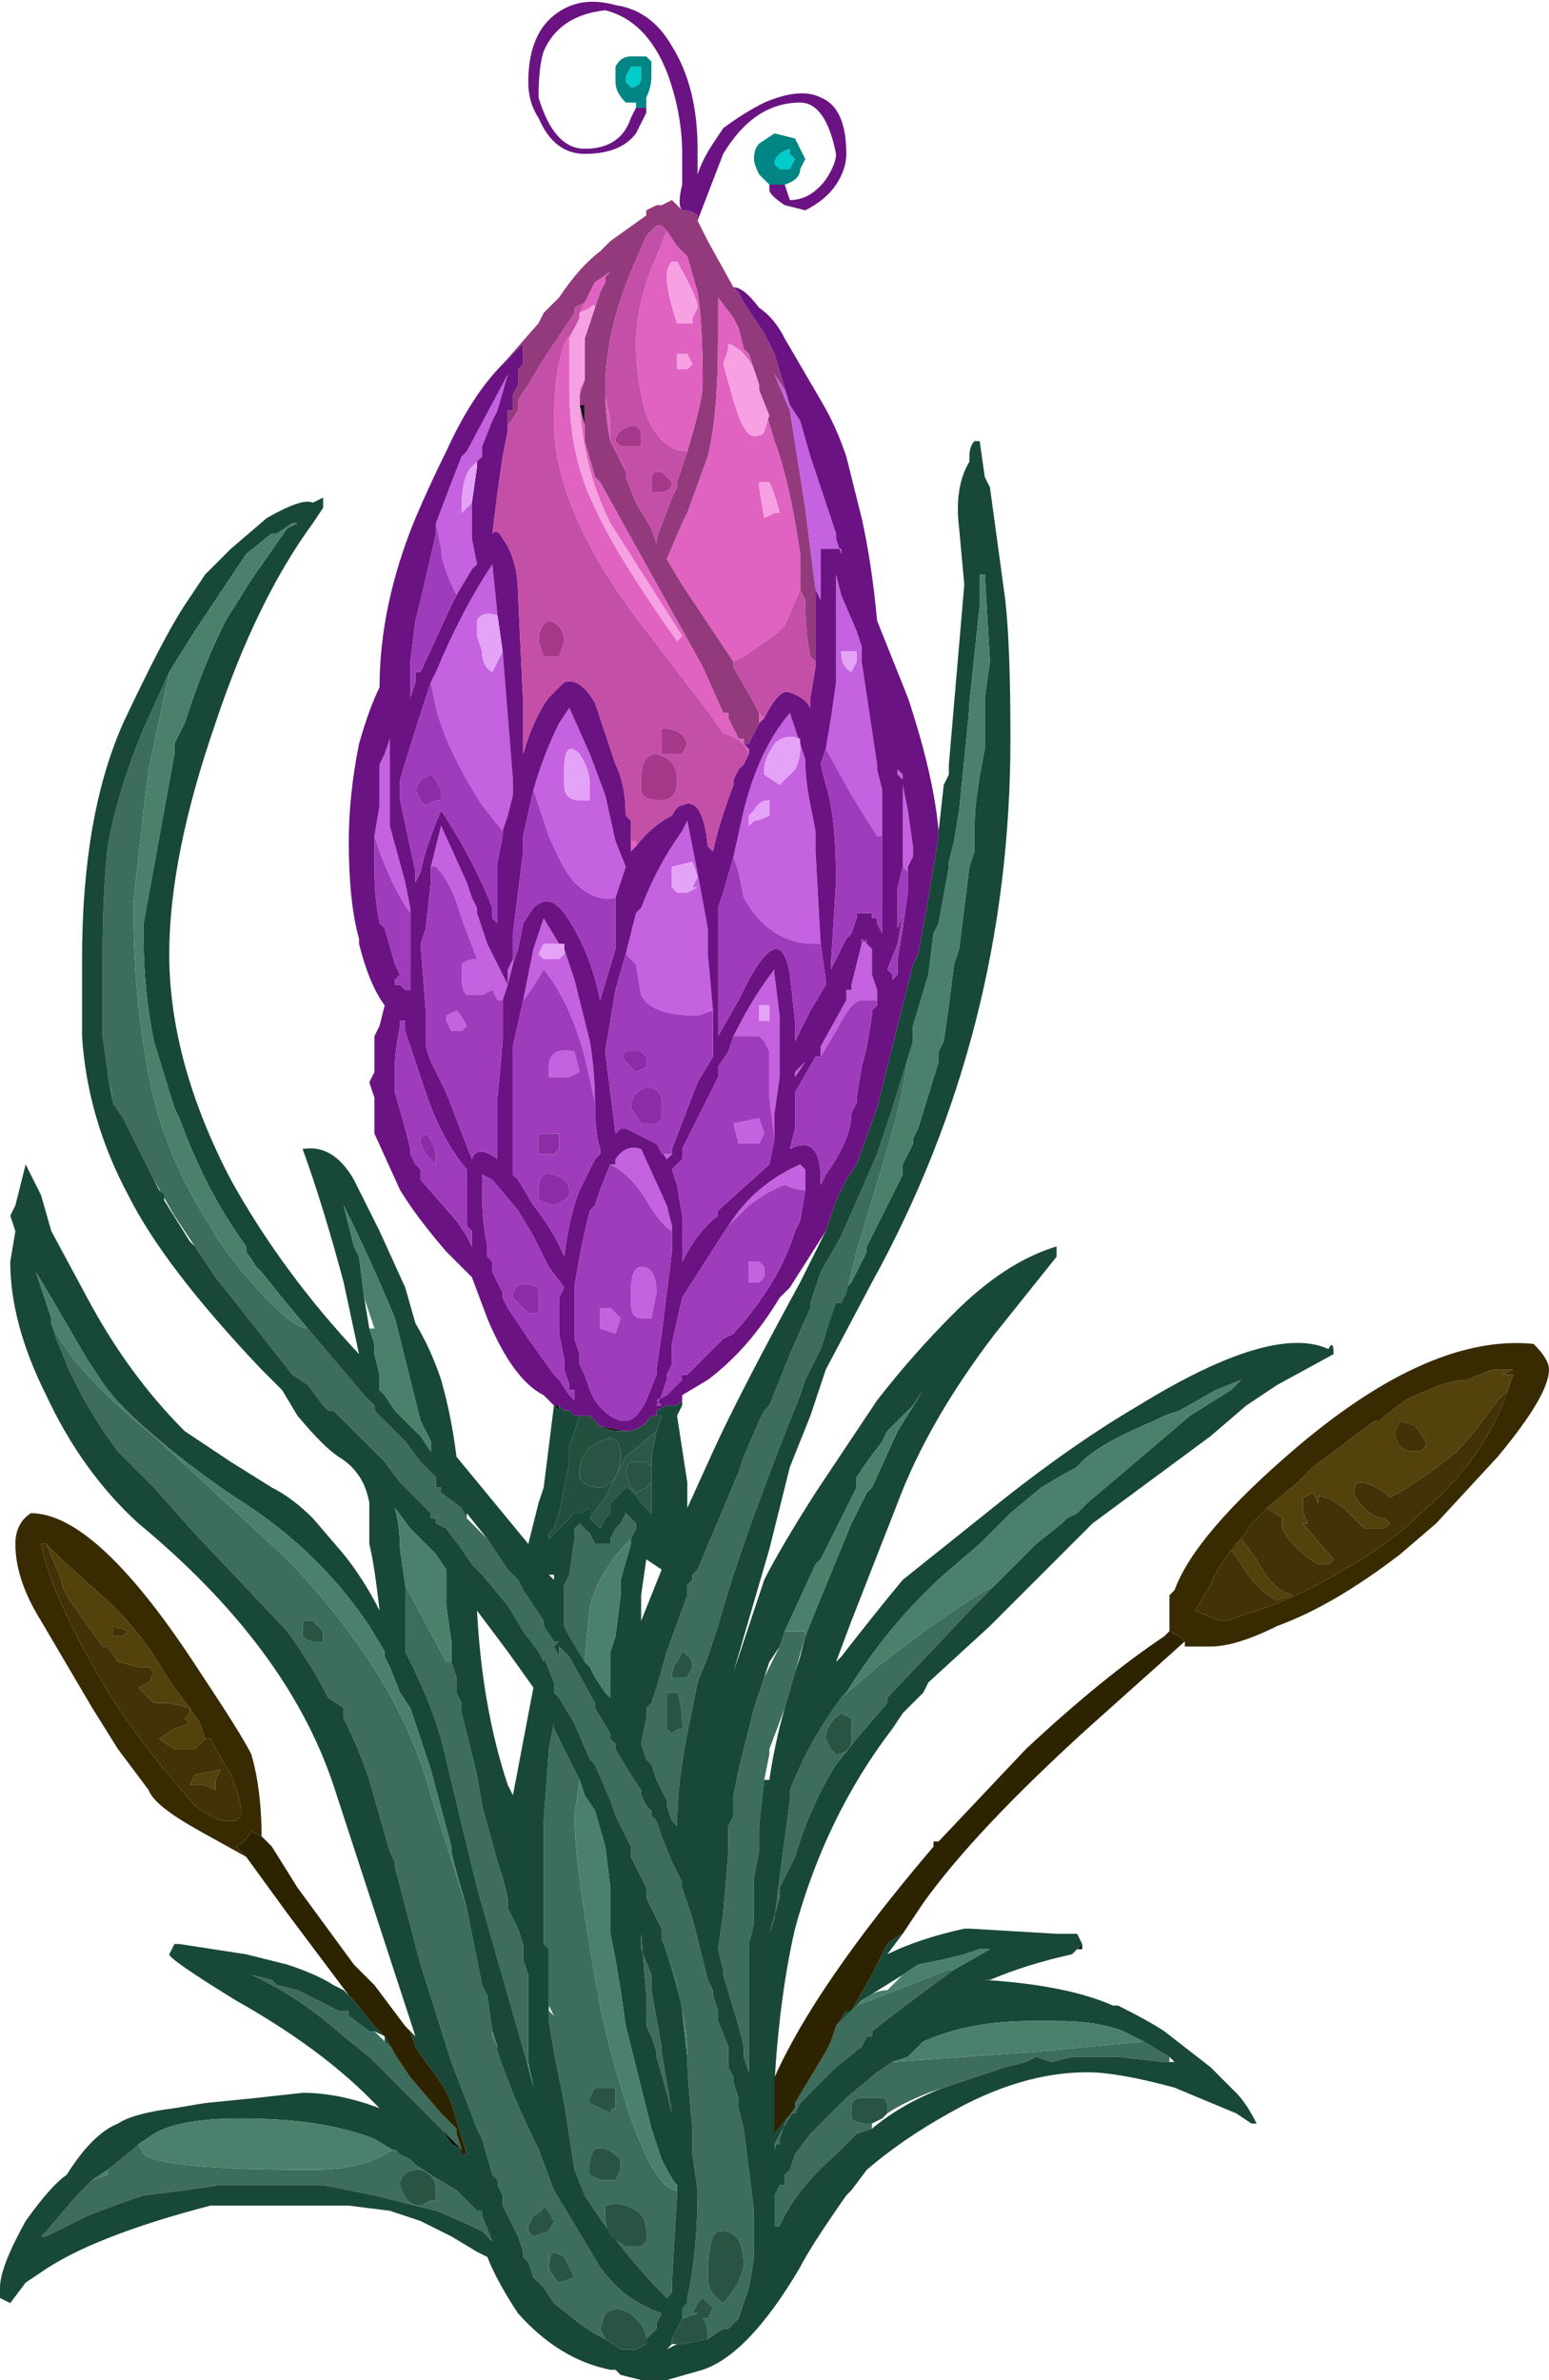 <?xml version="1.0" encoding="UTF-8" standalone="no"?>
<svg xmlns:ffdec="https://www.free-decompiler.com/flash" xmlns:xlink="http://www.w3.org/1999/xlink" ffdec:objectType="frame" height="162.4px" width="105.7px" xmlns="http://www.w3.org/2000/svg">
  <g transform="matrix(1.0, 0.0, 0.0, 1.0, 44.45, 157.85)">
    <use ffdec:characterId="323" height="23.2" transform="matrix(7.0, 0.0, 0.0, 7.0, -44.45, -157.85)" width="15.1" xlink:href="#shape0"/>
  </g>
  <defs>
    <g id="shape0" transform="matrix(1.0, 0.0, 0.0, 1.0, 6.35, 22.55)">
      <path d="M4.2 -3.6 L4.2 -3.55 4.15 -3.55 4.1 -3.5 4.2 -3.6 M-0.65 -18.4 L-0.7 -18.6 -0.65 -18.6 -0.65 -18.4 M-0.9 -8.85 L-0.9 -8.8 -0.95 -8.85 -0.9 -8.85 M-0.25 -8.6 L-0.3 -8.6 Q-0.4 -8.6 -0.5 -8.65 L-0.25 -8.6 M-1.0 -3.2 L-1.0 -3.15 -1.0 -3.2 M-2.05 -1.8 L-1.85 -1.6 -1.95 -1.65 -2.05 -1.8" fill="#111111" fill-rule="evenodd" stroke="none"/>
      <path d="M1.9 -9.95 L1.85 -9.85 1.8 -9.85 1.75 -9.65 1.7 -9.55 1.65 -9.4 1.5 -9.1 1.45 -8.95 Q0.85 -7.45 0.65 -6.7 L0.55 -6.4 0.45 -6.15 0.35 -5.65 Q0.25 -5.15 0.25 -4.75 L0.2 -4.8 0.15 -4.95 0.15 -5.0 0.05 -5.2 0.0 -5.35 -0.05 -5.4 -0.1 -5.55 -0.05 -5.8 -0.05 -5.9 0.0 -5.95 0.05 -6.1 0.15 -6.45 0.35 -7.0 0.35 -7.1 0.4 -7.15 0.4 -7.2 0.45 -7.25 0.85 -8.2 0.9 -8.35 1.05 -8.7 1.1 -8.8 1.15 -8.85 1.35 -9.35 1.55 -9.8 1.55 -9.85 1.65 -10.15 1.85 -10.5 2.2 -11.3 2.35 -11.75 2.55 -12.4 2.5 -12.25 Q2.45 -11.85 2.3 -11.35 L2.0 -10.35 1.9 -9.95 M1.3 -6.65 L1.5 -6.65 1.5 -6.6 1.4 -6.25 1.3 -5.9 1.15 -5.5 1.15 -5.45 1.1 -5.2 1.05 -4.75 1.05 -4.5 1.0 -4.25 1.0 -3.8 0.95 -3.6 0.95 -2.4 0.95 -2.3 0.95 -2.35 0.9 -2.5 0.9 -2.6 0.85 -2.8 0.7 -3.3 0.7 -3.35 0.65 -3.55 0.7 -3.9 0.75 -4.5 0.75 -4.75 0.8 -4.85 0.8 -5.05 0.85 -5.3 1.0 -5.9 1.1 -6.2 1.25 -6.5 1.3 -6.65 M1.85 -6.0 L2.2 -6.3 Q2.9 -6.85 3.35 -7.1 L3.15 -6.9 2.3 -6.0 2.3 -5.95 2.0 -5.6 1.8 -5.35 Q1.55 -4.95 1.4 -4.45 L1.25 -4.15 1.25 -4.05 1.15 -3.7 1.2 -3.85 1.25 -4.25 1.35 -5.0 1.35 -5.1 Q1.55 -5.6 1.85 -6.0 M2.95 -3.35 Q2.6 -3.1 2.15 -2.75 L2.15 -2.7 2.1 -2.7 2.05 -2.6 1.8 -2.4 1.45 -2.05 1.4 -1.95 1.35 -1.95 1.3 -1.85 1.25 -1.7 1.25 -1.65 1.2 -1.65 1.25 -1.75 1.4 -2.0 1.4 -2.05 1.7 -2.55 1.75 -2.65 1.8 -2.8 2.0 -3.0 2.9 -3.35 2.95 -3.35 M1.95 -5.8 L1.85 -5.85 Q1.7 -5.75 1.7 -5.6 L1.75 -5.5 1.8 -5.45 Q1.9 -5.45 1.95 -5.55 L1.95 -5.8 M0.3 -5.7 Q0.3 -5.95 0.25 -6.05 L0.15 -6.05 0.15 -5.7 0.2 -5.65 Q0.25 -5.7 0.3 -5.7 M0.3 -6.45 L0.25 -6.35 Q0.2 -6.3 0.2 -6.2 L0.35 -6.2 0.4 -6.3 Q0.4 -6.4 0.3 -6.45 M-1.6 -7.55 L-1.4 -7.25 -1.3 -7.15 -1.25 -7.05 -1.05 -6.75 -1.05 -6.7 -0.95 -6.55 -0.9 -6.55 -0.95 -6.5 -0.9 -6.4 -0.9 -6.5 -0.8 -6.4 -0.55 -5.95 -0.55 -5.9 -0.4 -5.65 -0.4 -5.6 -0.35 -5.55 -0.35 -5.5 -0.2 -5.25 -0.1 -5.1 -0.1 -5.05 -0.05 -4.95 0.0 -4.9 0.0 -4.85 0.05 -4.8 0.1 -4.65 0.2 -4.4 0.3 -4.2 0.3 -4.15 0.4 -3.85 0.55 -3.25 0.6 -3.15 0.6 -3.1 0.65 -2.95 0.65 -2.85 0.75 -2.6 0.75 -2.4 0.8 -2.3 0.8 -2.25 0.85 -2.1 0.85 -2.0 0.9 -1.8 1.0 -1.0 1.0 -0.6 Q1.0 -0.5 0.95 -0.25 L0.85 0.05 0.75 0.15 0.7 0.15 0.55 0.25 Q0.55 0.1 0.5 0.05 L0.55 0.05 0.6 -0.05 0.5 -0.15 0.45 -0.1 0.4 0.0 0.45 0.0 0.3 0.05 0.3 -0.05 0.35 -0.1 0.35 -0.15 Q0.45 -0.6 0.45 -1.2 L0.4 -1.55 0.4 -1.8 Q0.35 -2.3 0.35 -2.5 0.35 -2.95 0.1 -3.65 L0.1 -3.75 -0.05 -4.05 -0.05 -4.15 -0.2 -4.45 -0.2 -4.55 -0.35 -4.85 -0.4 -5.0 -0.55 -5.35 -0.6 -5.4 -0.75 -5.75 -0.9 -6.0 -0.95 -6.05 -0.95 -6.15 -1.05 -6.4 -1.05 -6.35 -1.1 -6.45 -1.25 -6.65 -1.4 -6.9 -1.65 -7.2 -1.75 -7.3 -1.85 -7.45 -2.0 -7.65 -2.1 -7.7 -2.1 -7.75 -2.15 -7.75 -2.15 -7.8 -2.45 -8.1 -2.6 -8.3 -3.1 -8.8 -3.15 -8.8 -3.2 -8.85 -3.35 -9.05 -3.5 -9.15 -4.05 -9.85 -4.25 -10.1 -4.45 -10.4 -4.65 -10.7 -4.85 -11.05 -5.15 -11.65 -5.25 -11.8 -5.3 -12.05 -5.3 -12.1 -5.35 -12.45 -5.35 -13.2 Q-5.35 -13.85 -5.3 -14.3 -5.2 -14.85 -4.95 -15.45 L-4.7 -16.0 -4.9 -15.05 -4.95 -14.65 -5.05 -13.75 Q-5.05 -12.55 -4.8 -11.65 -4.6 -11.05 -4.3 -10.6 -4.2 -10.4 -3.9 -10.05 -3.5 -9.6 -3.35 -9.6 L-2.8 -8.95 -2.7 -8.85 -2.7 -8.8 -2.4 -8.5 -2.25 -8.3 -2.1 -8.15 -2.1 -8.05 -2.05 -8.05 -2.05 -8.0 -1.85 -7.85 -1.8 -7.75 -1.6 -7.55 M2.3 -1.95 L2.3 -2.0 Q2.3 -2.1 2.25 -2.1 L2.05 -2.1 Q1.95 -2.1 1.95 -2.0 L1.95 -1.9 Q2.0 -1.85 2.1 -1.85 L2.15 -1.85 2.15 -1.8 2.0 -1.75 1.8 -1.55 Q1.4 -1.2 1.25 -0.85 L1.2 -0.85 1.2 -1.15 1.25 -1.25 1.3 -1.25 1.3 -1.35 1.35 -1.4 1.4 -1.55 1.55 -1.75 1.9 -2.1 2.2 -2.35 2.35 -2.45 3.75 -2.55 4.8 -2.65 5.05 -2.5 5.05 -2.45 5.0 -2.45 4.55 -2.5 4.1 -2.5 3.9 -2.45 3.75 -2.5 3.65 -2.45 3.45 -2.4 2.85 -2.2 2.7 -2.15 Q2.45 -2.05 2.3 -1.95 M0.15 -2.15 L0.05 -2.5 0.05 -2.55 0.0 -2.7 -0.05 -2.8 -0.05 -3.1 -0.1 -3.7 -0.1 -3.55 0.0 -3.3 0.0 -3.15 0.1 -2.6 0.1 -2.55 0.2 -1.95 0.15 -2.15 M0.25 -1.2 L0.25 -1.15 0.2 -0.3 0.2 -0.25 0.2 -0.2 0.15 -0.15 Q-0.3 -0.6 -0.65 -1.15 L-0.75 -1.4 -0.85 -2.05 -0.95 -2.55 -1.0 -2.85 -1.0 -2.95 -0.95 -2.9 -1.0 -3.0 -1.0 -3.1 -1.0 -3.15 -1.0 -3.2 -1.0 -3.55 -1.05 -3.6 -1.05 -4.8 -1.0 -5.5 -0.95 -5.75 -0.95 -5.7 -0.7 -5.2 -0.75 -4.85 Q-0.75 -4.35 -0.5 -3.0 -0.4 -2.5 -0.2 -1.9 0.05 -1.2 0.25 -1.2 M0.55 -0.35 Q0.55 -0.2 0.7 -0.1 0.75 -0.15 0.85 -0.3 L0.9 -0.45 Q0.9 -0.8 0.7 -0.8 0.55 -0.85 0.55 -0.35 M-5.85 -9.7 L-5.85 -9.65 Q-5.65 -9.2 -4.85 -8.55 L-3.55 -7.35 Q-2.45 -6.2 -2.15 -5.05 L-1.8 -3.95 -1.65 -3.2 -1.6 -3.1 -1.55 -2.75 -1.55 -2.7 -1.5 -2.6 -1.5 -2.55 Q-1.35 -2.1 -1.1 -1.6 L-0.95 -1.2 -0.5 -0.45 Q-0.35 -0.25 -0.2 -0.15 -0.05 -0.05 0.1 0.0 L0.05 0.1 0.05 0.15 -0.05 0.25 Q-0.05 0.15 -0.15 0.05 -0.3 -0.1 -0.45 0.0 L-0.5 0.15 -0.45 0.25 -0.55 0.2 -0.7 0.1 -0.95 -0.1 -1.05 -0.25 -1.15 -0.35 -1.2 -0.5 -1.25 -0.55 -1.25 -0.6 -1.3 -0.75 -1.45 -1.05 -1.45 -1.15 -1.5 -1.25 -1.5 -1.3 -1.55 -1.35 -1.65 -1.7 -1.7 -1.8 -1.95 -2.45 -2.25 -3.4 -2.5 -4.35 -2.5 -4.4 -2.55 -4.5 -2.75 -5.2 Q-2.85 -5.5 -3.0 -5.8 L-3.0 -5.85 -3.0 -5.9 -3.15 -6.0 Q-3.3 -6.3 -3.55 -6.65 L-4.45 -7.6 -4.85 -8.05 -5.2 -8.4 Q-5.5 -8.8 -5.7 -9.25 L-5.8 -9.5 -5.85 -9.65 -5.85 -9.7 M-2.4 -7.1 L-2.0 -6.35 -1.95 -6.35 -1.9 -6.2 -1.9 -6.05 -1.85 -5.95 -1.85 -5.85 -1.7 -5.25 -1.65 -4.95 -1.5 -4.4 -1.45 -4.25 -1.4 -4.05 -1.4 -3.95 -1.3 -3.75 -1.25 -3.6 -1.25 -3.45 -1.2 -3.3 -1.2 -2.45 -1.2 -2.4 -1.7 -4.15 -2.05 -5.6 Q-2.15 -5.95 -2.35 -6.35 L-2.4 -6.45 -2.4 -6.75 -2.4 -6.95 -2.4 -7.1 M-0.75 -7.65 L-0.7 -7.7 -0.6 -7.6 -0.55 -7.5 -0.4 -7.5 -0.4 -7.55 -0.35 -7.65 -0.3 -7.7 -0.25 -7.8 -0.15 -7.7 -0.15 -7.65 -0.2 -7.55 Q-0.5 -7.25 -0.6 -6.9 L-0.65 -6.35 -0.8 -6.6 -0.85 -6.7 -0.85 -7.1 -0.8 -7.2 -0.75 -7.55 -0.75 -7.65 M-2.45 -1.55 L-2.35 -1.5 -2.3 -1.45 -2.15 -1.35 -1.9 -1.2 -1.7 -1.0 -1.65 -1.0 -1.65 -0.95 -1.55 -0.7 -1.65 -0.8 Q-1.85 -0.9 -2.1 -1.0 L-2.7 -1.15 -3.2 -1.25 -4.2 -1.25 -4.55 -1.2 -4.95 -1.15 Q-5.25 -1.05 -5.5 -0.95 L-5.9 -0.75 -5.95 -0.75 -5.9 -0.8 -5.6 -1.15 -5.45 -1.3 -5.3 -1.35 -5.3 -1.4 -5.05 -1.6 -5.0 -1.65 -4.95 -1.55 Q-4.75 -1.4 -3.3 -1.4 -2.85 -1.4 -2.6 -1.55 L-2.5 -1.6 -2.45 -1.55 M-3.2 -6.65 L-3.3 -6.75 -3.4 -6.75 -3.4 -6.6 Q-3.35 -6.55 -3.3 -6.55 L-3.2 -6.55 -3.2 -6.65 M-2.05 -1.8 L-2.75 -2.5 -3.0 -2.7 Q-3.45 -3.1 -3.9 -3.3 L-3.7 -3.25 -3.65 -3.2 -3.45 -3.15 -3.05 -2.95 -2.95 -2.95 -2.95 -2.9 -2.75 -2.75 -2.7 -2.75 -2.6 -2.65 -2.5 -2.55 -2.45 -2.45 -2.35 -2.3 -2.05 -1.95 -1.9 -1.8 -1.9 -1.75 -1.85 -1.6 -1.85 -1.55 -1.85 -1.6 -2.05 -1.8 M-0.55 -2.2 L-0.6 -2.1 -0.6 -2.05 -0.4 -1.95 Q-0.4 -2.0 -0.35 -2.0 L-0.35 -2.2 -0.55 -2.2 M-1.05 -1.05 Q-1.05 -1.0 -1.15 -0.95 L-1.2 -0.85 -1.2 -0.8 -1.15 -0.75 -1.0 -0.8 -0.95 -0.9 Q-1.0 -1.0 -1.05 -1.05 M-0.45 -1.05 L-0.45 -0.95 Q-0.45 -0.85 -0.4 -0.75 L-0.25 -0.65 -0.1 -0.65 -0.05 -0.7 Q-0.05 -0.75 -0.05 -0.8 -0.05 -0.95 -0.15 -1.0 -0.3 -1.1 -0.45 -1.05 M-0.3 -1.4 L-0.3 -1.5 Q-0.45 -1.65 -0.55 -1.6 -0.6 -1.55 -0.6 -1.45 L-0.6 -1.35 -0.5 -1.3 -0.35 -1.3 -0.3 -1.4 M-2.1 -1.15 L-2.1 -1.2 Q-2.1 -1.35 -2.25 -1.4 -2.45 -1.4 -2.45 -1.25 -2.4 -1.05 -2.25 -1.05 L-2.15 -1.1 -2.1 -1.1 -2.1 -1.15 M-0.95 -0.35 L-0.9 -0.3 -0.75 -0.35 -0.85 -0.55 -0.95 -0.6 -1.0 -0.6 -1.0 -0.4 -0.95 -0.35" fill="#3d6d5c" fill-rule="evenodd" stroke="none"/>
      <path d="M2.8 -14.45 L2.85 -14.9 2.9 -15.0 2.9 -15.1 3.05 -16.85 3.0 -17.4 Q2.95 -17.8 3.1 -18.05 L3.1 -18.1 Q3.1 -18.2 3.15 -18.25 L3.2 -18.25 3.25 -17.9 3.3 -17.8 3.45 -16.7 Q3.5 -16.25 3.5 -15.35 3.5 -12.5 2.15 -10.05 L1.7 -9.2 1.55 -8.75 1.35 -8.25 1.15 -7.45 0.8 -6.25 1.1 -7.15 Q1.25 -7.45 1.6 -8.0 L2.2 -8.9 Q2.55 -9.35 2.95 -9.75 3.45 -10.25 3.95 -10.4 L3.95 -10.3 3.35 -9.55 Q2.7 -8.7 2.4 -7.9 L1.95 -6.75 1.8 -6.35 1.85 -6.4 Q2.2 -6.85 2.45 -7.15 2.95 -7.55 3.45 -7.95 4.15 -8.5 4.75 -8.85 6.05 -9.65 6.6 -9.4 6.65 -9.5 6.65 -9.35 L6.1 -9.05 5.8 -8.85 5.45 -8.55 4.3 -7.7 3.3 -6.7 2.7 -6.15 2.65 -6.05 2.45 -5.85 2.35 -5.7 Q1.7 -4.85 1.4 -3.75 1.25 -3.1 1.2 -2.25 L1.2 -2.3 1.2 -1.75 1.4 -2.0 1.25 -1.75 1.2 -1.6 1.2 -1.65 1.25 -1.65 1.25 -1.7 1.3 -1.85 1.35 -1.95 1.4 -1.95 1.45 -2.05 1.8 -2.4 2.05 -2.6 2.1 -2.7 2.15 -2.7 2.15 -2.75 Q2.6 -3.1 2.95 -3.35 L3.3 -3.55 3.2 -3.55 3.05 -3.5 2.85 -3.45 2.6 -3.4 2.45 -3.3 2.05 -3.05 2.0 -3.0 1.8 -2.8 1.9 -2.95 1.95 -2.95 2.15 -3.3 2.3 -3.6 Q2.35 -3.65 2.45 -3.7 L2.3 -3.5 Q2.6 -3.65 3.05 -3.75 L3.1 -3.75 3.95 -3.7 4.15 -3.7 4.2 -3.6 4.1 -3.5 Q3.65 -3.4 3.3 -3.25 L3.25 -3.25 Q4.05 -3.2 4.5 -3.0 L4.55 -3.0 Q4.85 -2.85 5.0 -2.75 L5.45 -2.4 5.7 -2.15 Q5.8 -2.05 5.9 -1.85 L5.85 -1.85 5.7 -1.95 5.1 -2.2 Q4.55 -2.35 4.25 -2.35 3.6 -2.35 2.9 -1.95 2.45 -1.7 2.1 -1.4 L1.95 -1.2 1.9 -1.15 Q1.55 -0.65 1.45 -0.45 0.95 0.4 0.5 0.55 L0.15 0.65 -0.1 0.65 -0.3 0.6 -0.35 0.55 -0.4 0.55 Q-0.9 0.45 -1.3 0.0 -1.5 -0.3 -1.6 -0.55 L-1.7 -0.6 -1.95 -0.75 -2.25 -0.9 -2.55 -1.0 -2.95 -1.05 -4.3 -1.05 Q-5.45 -0.75 -5.95 -0.4 L-6.1 -0.3 -6.25 -0.1 -6.35 -0.15 Q-6.35 -0.2 -6.35 -0.25 -6.35 -0.45 -6.1 -0.9 -5.85 -1.25 -5.7 -1.35 -5.45 -1.75 -5.2 -1.85 -5.05 -1.95 -4.65 -2.0 L-4.35 -2.05 -3.85 -2.1 -3.4 -2.15 Q-3.05 -2.15 -2.65 -2.0 L-2.75 -2.1 Q-3.25 -2.6 -4.05 -3.05 -4.7 -3.45 -4.7 -3.5 L-4.65 -3.6 -4.6 -3.6 -3.95 -3.5 -3.55 -3.4 Q-3.25 -3.3 -3.1 -3.2 L-3.0 -3.15 -2.95 -3.1 -2.9 -3.05 -2.7 -2.8 -2.6 -2.7 -2.45 -2.45 -2.5 -2.55 -2.6 -2.65 -2.6 -2.7 -2.7 -2.75 -2.75 -2.75 -2.95 -2.9 -2.95 -2.95 -3.05 -2.95 -3.45 -3.15 -3.65 -3.2 -3.7 -3.25 -3.9 -3.3 Q-3.45 -3.1 -3.0 -2.7 L-2.75 -2.5 -2.05 -1.8 -1.95 -1.65 -1.85 -1.6 -1.85 -1.55 -1.8 -1.55 -1.95 -2.05 Q-2.0 -2.2 -2.2 -2.45 L-2.3 -2.6 -2.35 -2.75 -2.4 -2.8 -2.3 -2.7 -3.1 -5.15 Q-3.55 -6.5 -5.0 -7.7 -5.55 -8.2 -5.9 -8.95 -6.25 -9.65 -6.25 -10.25 L-6.2 -10.55 -6.25 -10.7 -6.2 -10.8 -6.1 -11.2 Q-6.05 -11.1 -5.95 -10.9 L-5.85 -10.55 -5.5 -9.9 Q-5.1 -9.15 -4.55 -8.6 -4.4 -8.5 -4.1 -8.3 L-3.7 -8.05 Q-3.5 -7.95 -3.3 -7.75 L-3.0 -7.4 Q-2.8 -7.15 -2.65 -6.85 -2.7 -7.3 -2.75 -7.5 -2.75 -7.6 -2.75 -7.9 -2.8 -8.2 -3.05 -8.35 -3.2 -8.45 -3.45 -8.75 L-3.6 -9.0 -3.8 -9.2 Q-4.75 -10.2 -5.1 -10.9 -5.5 -11.65 -5.55 -12.45 L-5.55 -13.2 Q-5.55 -14.6 -5.15 -15.5 -4.75 -16.35 -4.55 -16.65 L-4.35 -16.95 -4.1 -17.2 -3.75 -17.5 Q-3.4 -17.7 -3.3 -17.65 L-3.2 -17.7 -3.2 -17.6 -3.3 -17.45 Q-3.85 -16.7 -4.25 -15.5 -4.7 -14.2 -4.7 -13.25 -4.7 -12.2 -4.1 -11.05 -3.6 -10.15 -2.85 -9.35 L-3.0 -10.05 Q-3.2 -10.8 -3.4 -11.35 -3.1 -11.4 -2.9 -11.05 L-2.65 -10.55 -2.4 -10.0 -2.3 -9.65 Q-2.15 -9.4 -2.05 -9.1 -1.95 -8.75 -1.9 -8.35 L-1.2 -7.5 -1.1 -7.9 -1.05 -8.05 -0.95 -8.85 -0.9 -8.8 -0.9 -8.85 -0.85 -8.8 -0.8 -8.8 -0.75 -8.75 -0.7 -8.75 -0.8 -8.45 -0.8 -8.3 Q-0.85 -8.05 -0.9 -7.8 L-0.95 -7.65 -1.0 -7.6 -1.0 -7.55 -0.75 -7.8 -0.7 -7.8 -0.6 -7.85 -0.6 -7.75 -0.5 -7.65 -0.45 -7.75 -0.4 -7.8 -0.4 -7.9 -0.25 -8.05 Q-0.2 -8.05 -0.1 -7.9 L0.0 -7.8 0.0 -8.1 0.0 -8.15 0.0 -8.35 0.05 -8.6 0.1 -8.75 0.05 -8.75 0.05 -8.8 0.15 -8.85 0.25 -8.85 0.3 -8.9 0.3 -8.85 0.25 -8.75 0.35 -8.1 0.35 -7.85 0.6 -8.4 Q0.85 -8.95 1.45 -10.05 L1.7 -10.55 1.8 -10.85 1.9 -11.05 2.0 -11.2 2.2 -11.75 2.55 -13.15 2.6 -13.25 2.7 -13.8 2.8 -14.4 2.8 -14.45 M3.15 -14.5 Q3.15 -14.75 3.25 -15.25 L3.25 -15.75 3.3 -16.1 3.25 -16.95 3.2 -16.95 3.2 -16.65 3.1 -15.7 3.1 -15.65 3.0 -14.65 2.95 -14.35 2.9 -14.15 2.9 -14.1 2.8 -13.55 2.75 -13.45 2.7 -13.05 2.55 -12.55 2.55 -12.4 2.35 -11.75 2.2 -11.3 1.85 -10.5 1.65 -10.15 1.55 -9.85 1.55 -9.8 1.35 -9.35 1.15 -8.85 1.1 -8.8 1.05 -8.7 0.9 -8.35 0.85 -8.2 0.45 -7.25 0.4 -7.2 0.4 -7.15 0.35 -7.1 0.35 -7.0 0.15 -6.45 0.05 -6.1 0.0 -5.95 -0.05 -5.9 -0.05 -5.8 -0.1 -5.55 -0.05 -5.4 0.0 -5.35 0.05 -5.2 0.15 -5.0 0.15 -4.95 0.2 -4.8 0.25 -4.75 Q0.25 -5.15 0.35 -5.65 L0.45 -6.15 0.55 -6.4 0.65 -6.7 Q0.85 -7.45 1.45 -8.95 L1.5 -9.1 1.65 -9.4 1.7 -9.55 1.8 -9.85 1.85 -9.85 1.9 -9.95 1.9 -10.0 1.95 -10.05 2.1 -10.35 2.1 -10.4 2.45 -11.1 2.45 -11.2 2.55 -11.4 2.55 -11.45 2.6 -11.55 2.8 -12.2 2.8 -12.3 2.85 -12.4 2.9 -12.75 2.95 -13.15 3.0 -13.3 3.1 -14.1 3.15 -14.25 3.15 -14.5 M2.65 -9.0 L2.65 -9.0 2.55 -8.85 2.3 -8.6 2.25 -8.5 2.1 -8.3 2.0 -8.15 2.0 -8.05 1.65 -7.35 1.6 -7.3 1.3 -6.65 1.25 -6.5 1.15 -6.35 1.1 -6.2 1.0 -5.9 0.85 -5.3 0.8 -5.05 0.8 -4.85 0.75 -4.75 0.75 -4.5 0.7 -3.9 0.65 -3.55 0.7 -3.35 0.7 -3.3 0.85 -2.8 0.9 -2.6 0.9 -2.5 0.95 -2.35 0.95 -2.3 0.95 -2.4 0.95 -3.6 1.0 -3.8 1.0 -4.25 1.05 -4.5 1.05 -4.75 1.1 -5.2 1.15 -5.2 Q1.2 -5.55 1.3 -5.9 L1.4 -6.25 1.45 -6.4 1.5 -6.6 1.6 -6.85 1.95 -7.7 2.1 -8.0 2.15 -8.05 2.4 -8.6 2.65 -9.0 M3.35 -7.1 L3.75 -7.5 4.0 -7.7 4.05 -7.75 4.15 -7.8 4.25 -7.9 5.25 -8.75 5.65 -9.0 5.75 -9.1 5.5 -9.0 5.15 -8.8 5.0 -8.75 4.9 -8.7 Q4.3 -8.45 4.15 -8.25 4.05 -8.2 3.8 -8.05 L3.5 -7.8 3.2 -7.5 2.85 -7.2 Q2.3 -6.7 1.9 -6.05 L1.85 -6.0 Q1.55 -5.6 1.35 -5.1 L1.35 -5.0 1.25 -4.25 1.2 -3.85 1.15 -3.7 1.25 -4.05 1.25 -4.15 1.4 -4.45 Q1.55 -4.95 1.8 -5.35 L2.0 -5.6 2.3 -5.95 2.3 -6.0 3.15 -6.9 3.35 -7.1 M0.55 0.25 L0.7 0.15 0.75 0.15 0.85 0.05 0.95 -0.25 Q1.0 -0.5 1.0 -0.6 L1.0 -1.0 0.9 -1.8 0.85 -2.0 0.85 -2.1 0.8 -2.25 0.8 -2.3 0.75 -2.4 0.75 -2.6 0.65 -2.85 0.65 -2.95 0.6 -3.1 0.6 -3.15 0.55 -3.25 0.4 -3.85 0.3 -4.15 0.3 -4.2 0.2 -4.4 0.1 -4.65 0.05 -4.8 0.0 -4.85 0.0 -4.9 -0.05 -4.95 -0.1 -5.05 -0.1 -5.1 -0.2 -5.25 -0.35 -5.5 -0.35 -5.55 -0.4 -5.6 -0.4 -5.65 -0.55 -5.9 -0.55 -5.95 -0.8 -6.4 -0.9 -6.5 -0.9 -6.4 -0.95 -6.5 -0.9 -6.55 -0.95 -6.55 -1.05 -6.7 -1.05 -6.75 -1.25 -7.05 -1.3 -7.15 -1.4 -7.25 -1.6 -7.55 -1.8 -7.8 -1.8 -7.75 -1.85 -7.85 -2.05 -8.0 -2.05 -8.05 -2.1 -8.05 -2.1 -8.15 -2.25 -8.3 -2.4 -8.5 -2.7 -8.8 -2.7 -8.85 -2.8 -8.95 -3.35 -9.6 -3.6 -9.9 -3.8 -10.15 -3.85 -10.2 -3.95 -10.35 -3.95 -10.4 Q-4.35 -10.95 -4.6 -11.65 L-4.65 -11.75 -4.85 -12.4 Q-4.95 -12.9 -4.95 -13.4 L-4.95 -13.55 -4.65 -15.2 -4.65 -15.3 -4.55 -15.5 -4.5 -15.65 Q-4.35 -16.1 -4.15 -16.5 L-3.9 -16.9 -3.55 -17.4 -3.45 -17.45 -3.5 -17.45 -3.65 -17.35 -3.7 -17.35 -3.95 -17.15 -4.45 -16.4 -4.7 -16.0 -4.95 -15.45 Q-5.2 -14.85 -5.3 -14.3 -5.35 -13.85 -5.35 -13.2 L-5.35 -12.45 -5.3 -12.1 -5.3 -12.05 -5.25 -11.9 -5.25 -11.8 -5.15 -11.65 -4.85 -11.05 -4.8 -10.95 -4.75 -10.9 -4.75 -10.85 -4.5 -10.45 -4.45 -10.4 -4.25 -10.1 -4.05 -9.85 -3.5 -9.15 -3.35 -9.05 -3.2 -8.85 -3.15 -8.8 -3.1 -8.8 -2.6 -8.3 -2.45 -8.1 -2.15 -7.8 -2.15 -7.75 -2.1 -7.75 -2.1 -7.7 -2.0 -7.65 -1.85 -7.45 -1.75 -7.3 -1.65 -7.2 -1.4 -6.9 -1.25 -6.65 -1.1 -6.45 -1.05 -6.35 -1.05 -6.4 -0.95 -6.15 -0.95 -6.05 -0.9 -6.0 -0.75 -5.75 -0.6 -5.4 -0.55 -5.35 -0.4 -5.0 -0.35 -4.85 -0.2 -4.55 -0.2 -4.45 -0.05 -4.15 -0.05 -4.05 0.1 -3.75 0.1 -3.65 0.25 -3.25 0.3 -2.95 0.35 -2.5 Q0.35 -2.3 0.4 -1.8 L0.4 -1.55 0.45 -1.2 Q0.45 -0.6 0.35 -0.15 L0.35 -0.1 0.3 -0.05 0.3 0.05 0.2 0.25 0.2 0.3 0.15 0.35 0.25 0.3 0.3 0.3 0.55 0.25 M2.85 -2.2 L3.45 -2.4 3.65 -2.45 3.75 -2.5 3.9 -2.45 4.1 -2.5 4.55 -2.5 5.0 -2.45 5.1 -2.45 5.05 -2.5 4.8 -2.65 4.6 -2.75 Q4.35 -2.85 3.95 -2.85 L3.7 -2.85 Q3.1 -2.85 2.65 -2.65 L2.5 -2.5 2.35 -2.45 2.2 -2.35 1.9 -2.1 1.55 -1.75 1.4 -1.55 1.35 -1.4 1.3 -1.35 1.3 -1.25 1.25 -1.25 1.2 -1.15 1.2 -0.85 1.25 -0.85 Q1.4 -1.2 1.8 -1.55 L2.0 -1.75 2.15 -1.8 Q2.45 -2.05 2.85 -2.2 M0.15 -2.15 L0.2 -1.95 0.1 -2.55 0.1 -2.6 0.0 -3.15 0.0 -3.3 -0.1 -3.55 -0.1 -3.7 -0.05 -3.1 -0.05 -2.8 0.0 -2.7 0.05 -2.55 0.05 -2.5 0.15 -2.15 M0.2 -0.25 L0.2 -0.3 0.25 -1.15 0.25 -1.2 0.25 -1.25 Q0.2 -1.3 0.1 -1.5 L0.0 -1.8 -0.25 -2.8 -0.3 -3.15 -0.35 -3.45 -0.4 -3.7 -0.4 -4.15 -0.45 -4.55 -0.55 -4.9 -0.65 -5.05 -0.7 -5.2 -0.95 -5.7 -0.95 -5.75 -1.0 -5.5 -1.05 -4.8 -1.05 -3.6 -1.0 -3.55 -1.0 -3.2 -1.0 -3.15 -1.0 -3.1 -1.0 -2.95 -1.0 -2.85 -0.95 -2.55 -0.85 -2.05 -0.75 -1.4 -0.65 -1.15 Q-0.3 -0.6 0.15 -0.15 L0.2 -0.2 0.2 -0.25 M-1.95 -4.55 L-2.15 -5.3 -2.35 -5.9 -2.45 -6.05 -2.55 -6.3 -2.6 -6.4 -2.6 -6.45 -2.75 -6.7 Q-3.25 -7.45 -4.05 -7.95 -4.5 -8.25 -4.9 -8.6 -5.25 -8.9 -5.4 -9.15 L-5.5 -9.3 -5.85 -9.9 -6.0 -10.15 -5.85 -9.7 -5.85 -9.65 -5.8 -9.5 -5.7 -9.25 Q-5.5 -8.8 -5.2 -8.4 L-4.85 -8.05 -4.45 -7.6 -3.55 -6.65 Q-3.3 -6.3 -3.15 -6.0 L-3.0 -5.9 -3.0 -5.85 -3.0 -5.8 Q-2.85 -5.5 -2.75 -5.2 L-2.55 -4.5 -2.5 -4.4 -2.5 -4.35 -2.25 -3.4 -1.95 -2.45 -1.7 -1.8 -1.65 -1.7 -1.55 -1.35 -1.5 -1.3 -1.5 -1.25 -1.45 -1.15 -1.45 -1.05 -1.3 -0.75 -1.25 -0.6 -1.25 -0.55 -1.2 -0.5 -1.15 -0.35 -1.05 -0.25 -0.95 -0.1 -0.7 0.1 -0.55 0.2 -0.45 0.25 -0.3 0.35 -0.15 0.35 -0.05 0.3 -0.05 0.25 0.05 0.15 0.05 0.1 0.1 0.0 Q-0.05 -0.05 -0.2 -0.15 -0.35 -0.25 -0.5 -0.45 L-0.95 -1.2 -1.1 -1.6 Q-1.35 -2.1 -1.5 -2.55 L-1.5 -2.6 -1.55 -2.75 -1.6 -3.1 -1.65 -3.2 -1.8 -3.95 -1.9 -4.3 -1.95 -4.5 -1.95 -4.55 M-2.75 -9.6 L-2.7 -9.45 -2.7 -9.35 -2.65 -9.15 -2.65 -9.0 -2.6 -8.95 -2.5 -8.8 -2.25 -8.55 -2.15 -8.4 -2.15 -8.5 -2.25 -8.7 -2.5 -9.7 Q-2.75 -10.3 -3.0 -10.8 L-2.9 -10.4 -2.85 -10.3 -2.8 -9.9 -2.75 -9.6 M-1.95 -6.35 L-1.95 -6.55 -2.0 -6.9 -2.0 -7.25 -2.1 -7.4 -2.35 -7.65 -2.5 -7.85 Q-2.45 -7.65 -2.45 -7.45 L-2.4 -7.1 -2.4 -6.95 -2.4 -6.75 -2.4 -6.45 -2.35 -6.35 Q-2.15 -5.95 -2.05 -5.6 L-1.7 -4.15 -1.2 -2.4 -1.15 -2.2 -1.2 -2.45 -1.2 -3.3 -1.25 -3.45 -1.25 -3.6 -1.3 -3.75 -1.4 -3.95 -1.4 -4.05 -1.45 -4.25 -1.5 -4.4 -1.65 -4.95 -1.7 -5.25 -1.85 -5.85 -1.85 -5.95 -1.9 -6.05 -1.9 -6.2 -1.95 -6.35 M-0.2 -7.55 L-0.15 -7.65 -0.15 -7.7 -0.25 -7.8 -0.3 -7.7 -0.35 -7.65 -0.4 -7.55 -0.4 -7.5 -0.55 -7.5 -0.6 -7.6 -0.7 -7.7 -0.75 -7.65 -0.75 -7.55 -0.8 -7.2 -0.85 -7.1 -0.85 -6.7 -0.8 -6.6 -0.65 -6.35 -0.6 -6.3 -0.55 -6.2 -0.45 -6.05 -0.4 -6.0 -0.4 -6.45 -0.35 -6.6 -0.3 -7.0 -0.3 -7.15 -0.2 -7.5 -0.2 -7.55 M-1.0 -7.2 L-0.95 -7.15 -0.95 -7.2 -1.0 -7.2 M-5.45 -1.3 L-5.6 -1.15 -5.9 -0.8 -5.95 -0.75 -5.9 -0.75 -5.5 -0.95 Q-5.25 -1.05 -4.95 -1.15 L-4.55 -1.2 -4.2 -1.25 -3.2 -1.25 -2.7 -1.15 -2.1 -1.0 Q-1.85 -0.9 -1.65 -0.8 L-1.55 -0.7 -1.65 -0.95 -1.65 -1.0 -1.7 -1.0 -1.9 -1.2 -2.15 -1.35 -2.3 -1.45 -2.35 -1.5 -2.45 -1.55 -2.7 -1.7 Q-3.2 -1.9 -4.0 -1.9 -4.6 -1.9 -4.85 -1.75 L-5.0 -1.65 -5.05 -1.6 -5.3 -1.4 -5.45 -1.3 M-0.1 -6.75 L0.1 -7.25 -0.05 -7.35 -0.1 -7.0 -0.1 -6.75 M-1.4 -6.45 L-1.7 -6.85 Q-1.65 -5.9 -1.4 -5.15 L-1.35 -5.05 -1.15 -6.1 -1.4 -6.45" fill="#184837" fill-rule="evenodd" stroke="none"/>
      <path d="M-0.7 -7.8 L-0.75 -7.8 -0.7 -7.8 M2.55 -12.4 L2.55 -12.55 2.7 -13.05 2.75 -13.45 2.8 -13.55 2.9 -14.1 2.9 -14.15 2.95 -14.35 3.0 -14.65 3.1 -15.65 3.1 -15.7 3.2 -16.65 3.2 -16.95 3.25 -16.95 3.3 -16.1 3.25 -15.75 3.25 -15.25 Q3.15 -14.75 3.15 -14.5 L3.15 -14.25 3.1 -14.1 3.0 -13.3 2.95 -13.15 2.9 -12.75 2.85 -12.4 2.8 -12.3 2.8 -12.2 2.6 -11.55 2.55 -11.45 2.55 -11.4 2.45 -11.2 2.45 -11.1 2.1 -10.4 2.1 -10.35 1.95 -10.05 1.9 -10.0 1.9 -9.95 2.0 -10.35 2.3 -11.35 Q2.45 -11.85 2.5 -12.25 L2.55 -12.4 M1.3 -6.65 L1.6 -7.3 1.65 -7.35 2.0 -8.05 2.0 -8.15 2.1 -8.3 2.25 -8.5 2.3 -8.6 2.55 -8.85 2.65 -9.0 2.4 -8.6 2.15 -8.05 2.1 -8.0 1.95 -7.7 1.6 -6.85 1.5 -6.6 1.5 -6.65 1.3 -6.65 M1.85 -6.0 L1.9 -6.05 Q2.3 -6.7 2.85 -7.2 L3.2 -7.5 3.5 -7.8 3.8 -8.05 Q4.05 -8.2 4.15 -8.25 4.3 -8.45 4.9 -8.7 L5.0 -8.75 5.15 -8.8 5.5 -9.0 5.75 -9.1 5.65 -9.0 5.25 -8.75 4.25 -7.9 4.15 -7.8 4.05 -7.75 4.0 -7.7 3.75 -7.5 3.35 -7.1 Q2.9 -6.85 2.2 -6.3 L1.85 -6.0 M3.2 -3.55 L3.3 -3.55 2.95 -3.35 2.9 -3.35 2.0 -3.0 Q2.15 -3.15 2.3 -3.15 L2.45 -3.3 2.6 -3.4 2.85 -3.45 3.05 -3.5 3.2 -3.55 M1.2 -1.65 L1.2 -1.6 1.25 -1.75 1.2 -1.65 M-3.35 -9.6 Q-3.5 -9.6 -3.9 -10.05 -4.2 -10.4 -4.3 -10.6 -4.6 -11.05 -4.8 -11.65 -5.05 -12.55 -5.05 -13.75 L-4.95 -14.65 -4.9 -15.05 -4.7 -16.0 -4.45 -16.4 -3.95 -17.15 -3.7 -17.35 -3.65 -17.35 -3.5 -17.45 -3.45 -17.45 -3.55 -17.4 -3.9 -16.9 -4.15 -16.5 Q-4.35 -16.1 -4.5 -15.65 L-4.55 -15.5 -4.65 -15.3 -4.65 -15.2 -4.95 -13.55 -4.95 -13.4 Q-4.95 -12.9 -4.85 -12.4 L-4.65 -11.75 -4.6 -11.65 Q-4.35 -10.95 -3.95 -10.4 L-3.95 -10.35 -3.85 -10.2 -3.8 -10.15 -3.6 -9.9 -3.35 -9.6 M-5.3 -12.05 L-5.25 -11.8 -5.25 -11.9 -5.3 -12.05 M0.1 -3.65 Q0.35 -2.95 0.35 -2.5 L0.3 -2.95 0.25 -3.25 0.1 -3.65 M4.8 -2.65 L3.75 -2.55 2.35 -2.45 2.5 -2.5 2.65 -2.65 Q3.1 -2.85 3.7 -2.85 L3.95 -2.85 Q4.35 -2.85 4.6 -2.75 L4.8 -2.65 M0.25 -1.2 Q0.05 -1.2 -0.2 -1.9 -0.4 -2.5 -0.5 -3.0 -0.75 -4.35 -0.75 -4.85 L-0.7 -5.2 -0.65 -5.05 -0.55 -4.9 -0.45 -4.55 -0.4 -4.15 -0.4 -3.7 -0.35 -3.45 -0.3 -3.15 -0.25 -2.8 0.0 -1.8 0.1 -1.5 Q0.2 -1.3 0.25 -1.25 L0.25 -1.2 M-5.85 -9.7 L-6.0 -10.15 -5.85 -9.9 -5.5 -9.3 -5.4 -9.15 Q-5.25 -8.9 -4.9 -8.6 -4.5 -8.25 -4.05 -7.95 -3.25 -7.45 -2.75 -6.7 L-2.6 -6.45 -2.6 -6.4 -2.55 -6.3 -2.45 -6.05 -2.35 -5.9 -2.15 -5.3 -1.95 -4.55 -1.95 -4.5 -1.9 -4.3 -1.8 -3.95 -2.15 -5.05 Q-2.45 -6.2 -3.55 -7.35 L-4.85 -8.55 Q-5.65 -9.2 -5.85 -9.65 L-5.85 -9.7 M-1.5 -2.6 L-1.55 -2.7 -1.55 -2.75 -1.5 -2.6 M-2.8 -9.9 L-2.85 -10.3 -2.9 -10.4 -3.0 -10.8 Q-2.75 -10.3 -2.5 -9.7 L-2.25 -8.7 -2.15 -8.5 -2.15 -8.4 -2.25 -8.55 -2.5 -8.8 -2.6 -8.95 -2.65 -9.0 -2.65 -9.15 -2.7 -9.35 -2.7 -9.45 -2.75 -9.6 -2.7 -9.6 -2.8 -9.9 M-2.4 -7.1 L-2.45 -7.45 Q-2.45 -7.65 -2.5 -7.85 L-2.35 -7.65 -2.1 -7.4 -2.0 -7.25 -2.0 -6.9 -1.95 -6.55 -1.95 -6.35 -2.0 -6.35 -2.4 -7.1 M-1.2 -2.45 L-1.15 -2.2 -1.2 -2.4 -1.2 -2.45 M-0.2 -7.55 L-0.2 -7.5 -0.3 -7.15 -0.3 -7.0 -0.35 -6.6 -0.4 -6.45 -0.4 -6.0 -0.45 -6.05 -0.55 -6.2 -0.6 -6.3 -0.65 -6.35 -0.6 -6.9 Q-0.5 -7.25 -0.2 -7.55 M-5.45 -1.3 L-5.3 -1.4 -5.3 -1.35 -5.45 -1.3 M-5.0 -1.65 L-4.85 -1.75 Q-4.6 -1.9 -4.0 -1.9 -3.2 -1.9 -2.7 -1.7 L-2.45 -1.55 -2.5 -1.6 -2.6 -1.55 Q-2.85 -1.4 -3.3 -1.4 -4.75 -1.4 -4.95 -1.55 L-5.0 -1.65" fill="#4b806d" fill-rule="evenodd" stroke="none"/>
      <path d="M0.05 -8.75 L0.1 -8.75 0.05 -8.6 -0.25 -8.35 -0.45 -7.95 -0.6 -7.75 -0.6 -7.85 -0.7 -7.8 -0.75 -7.8 -1.0 -7.55 -1.0 -7.6 -0.95 -7.65 -0.9 -7.8 Q-0.85 -8.05 -0.8 -8.3 L-0.8 -8.45 -0.7 -8.75 -0.6 -8.75 -0.5 -8.65 Q-0.4 -8.6 -0.3 -8.6 L-0.25 -8.6 Q-0.1 -8.6 0.0 -8.75 L0.05 -8.75 M-0.5 -8.05 Q-0.45 -8.05 -0.35 -8.15 -0.3 -8.25 -0.3 -8.35 -0.3 -8.6 -0.5 -8.5 -0.7 -8.4 -0.7 -8.2 L-0.7 -8.15 Q-0.65 -8.05 -0.5 -8.05" fill="#234f3f" fill-rule="evenodd" stroke="none"/>
      <path d="M0.05 -8.6 L0.0 -8.35 0.0 -8.15 0.0 -8.25 -0.05 -8.3 -0.2 -8.3 Q-0.25 -8.25 -0.25 -8.2 L-0.2 -8.05 -0.15 -8.0 -0.05 -8.05 0.0 -8.1 0.0 -7.8 -0.1 -7.9 Q-0.2 -8.05 -0.25 -8.05 L-0.4 -7.9 -0.4 -7.8 -0.45 -7.75 -0.5 -7.65 -0.6 -7.75 -0.45 -7.95 -0.25 -8.35 0.05 -8.6 M-1.0 -7.55 L-1.0 -7.6 -1.0 -7.55" fill="#2b5848" fill-rule="evenodd" stroke="none"/>
      <path d="M0.45 -20.4 L0.55 -20.2 0.8 -19.75 0.85 -19.7 0.9 -19.6 1.1 -19.3 1.2 -19.1 1.35 -18.6 1.3 -18.75 1.2 -18.9 1.35 -18.55 1.5 -17.6 1.55 -17.2 1.6 -16.75 1.6 -16.1 1.55 -16.15 Q1.5 -16.35 1.5 -16.7 L1.45 -16.8 1.45 -17.15 Q1.35 -17.85 1.2 -18.25 L1.05 -18.75 1.05 -18.8 1.0 -18.95 0.95 -19.1 0.9 -19.15 0.85 -19.35 0.8 -19.45 0.65 -19.65 0.65 -19.25 Q0.65 -18.5 0.55 -18.1 L0.35 -17.55 0.3 -17.45 0.15 -17.1 0.3 -16.85 0.8 -16.1 0.8 -16.05 1.0 -15.7 1.05 -15.6 1.05 -15.5 0.95 -15.3 0.9 -15.3 0.9 -15.35 0.85 -15.35 Q0.8 -15.45 0.75 -15.55 L0.75 -15.6 0.7 -15.6 0.5 -16.05 -0.5 -17.85 -0.55 -17.9 -0.65 -18.25 -0.65 -18.4 -0.65 -18.6 -0.7 -18.6 -0.7 -18.7 -0.65 -18.85 -0.65 -19.25 -0.55 -19.55 -0.5 -19.7 -0.45 -19.8 -0.45 -19.85 -0.4 -19.9 -0.55 -19.8 -0.6 -19.7 -0.65 -19.6 -0.75 -19.55 -0.75 -19.5 -1.05 -19.05 -1.2 -18.8 -1.3 -18.65 -1.3 -18.55 -1.4 -18.4 -1.4 -18.35 -1.4 -18.55 -1.35 -18.55 -1.35 -18.7 -1.3 -18.8 -1.3 -18.95 -1.25 -19.0 -1.25 -19.2 -1.45 -19.0 -1.1 -19.4 -1.05 -19.5 -0.9 -19.65 Q-0.7 -19.95 -0.5 -20.1 L-0.4 -20.2 -0.05 -20.45 -0.05 -20.5 0.05 -20.55 0.1 -20.55 0.2 -20.6 0.3 -20.5 Q0.4 -20.5 0.45 -20.45 L0.45 -20.4 M0.15 -20.3 L0.1 -20.35 0.05 -20.35 -0.05 -20.25 -0.2 -19.9 Q-0.45 -19.3 -0.45 -18.75 -0.45 -18.5 -0.4 -18.25 L-0.25 -17.95 -0.25 -17.9 -0.15 -17.65 0.0 -17.4 0.05 -17.25 0.05 -17.3 0.2 -17.7 0.25 -17.8 0.25 -17.85 0.35 -18.15 Q0.5 -18.65 0.5 -18.8 0.5 -19.4 0.45 -19.7 L0.35 -20.05 0.25 -20.15 0.15 -20.3" fill="#933a7d" fill-rule="evenodd" stroke="none"/>
      <path d="M0.15 -20.3 L0.25 -20.15 0.35 -20.05 0.45 -19.7 Q0.5 -19.4 0.5 -18.8 0.5 -18.65 0.35 -18.15 0.1 -18.15 -0.05 -18.5 -0.15 -18.85 -0.15 -19.2 -0.15 -19.6 0.05 -20.05 L0.15 -20.3 M-0.4 -18.25 Q-0.45 -18.5 -0.45 -18.75 L-0.45 -18.7 -0.4 -18.45 -0.4 -18.25 M0.25 -20.0 L0.2 -20.0 Q0.15 -19.95 0.15 -19.85 0.15 -19.7 0.25 -19.4 L0.4 -19.4 0.4 -19.45 0.45 -19.55 Q0.45 -19.65 0.25 -20.0 M0.8 -16.1 L0.3 -16.85 0.15 -17.1 0.3 -17.45 0.35 -17.55 0.55 -18.1 Q0.65 -18.5 0.65 -19.25 L0.65 -19.65 0.8 -19.45 0.85 -19.35 0.9 -19.15 0.95 -19.1 1.0 -18.95 Q0.9 -19.15 0.75 -19.2 L0.75 -19.15 0.7 -19.0 0.8 -18.65 Q0.9 -18.3 1.0 -18.3 1.1 -18.3 1.1 -18.35 L1.15 -18.5 1.05 -18.75 1.2 -18.25 Q1.35 -17.85 1.45 -17.15 L1.45 -16.8 1.3 -16.45 Q1.2 -16.35 0.9 -16.15 L0.8 -16.1 M0.35 -19.1 L0.25 -19.1 0.25 -18.95 0.35 -18.95 0.4 -19.0 0.35 -19.1 M1.15 -17.85 L1.05 -17.85 1.05 -17.8 1.1 -17.5 1.2 -17.55 1.25 -17.55 Q1.2 -17.75 1.15 -17.85 M1.1 -15.55 L1.05 -15.5 1.05 -15.6 1.0 -15.7 1.05 -15.6 1.1 -15.55 M0.9 -15.3 L0.95 -15.25 0.95 -15.2 Q0.9 -15.35 0.7 -15.4 L0.6 -15.55 -0.05 -16.4 Q-0.95 -17.55 -0.95 -18.45 -0.95 -18.9 -0.85 -19.2 L-0.75 -19.35 -0.8 -19.25 -0.8 -18.75 Q-0.8 -18.1 -0.55 -17.6 -0.35 -17.15 0.25 -16.3 L0.3 -16.35 -0.4 -17.45 Q-0.7 -18.05 -0.7 -18.75 L-0.65 -18.85 -0.7 -18.7 -0.7 -18.6 -0.65 -18.4 -0.65 -18.25 -0.55 -17.9 -0.5 -17.85 0.5 -16.05 0.7 -15.6 0.75 -15.6 0.75 -15.55 Q0.8 -15.45 0.85 -15.35 L0.9 -15.35 0.9 -15.3 M-0.15 -14.3 L-0.2 -14.25 -0.2 -14.45 -0.2 -14.35 -0.15 -14.35 -0.15 -14.3 M-0.55 -19.55 Q-0.55 -19.6 -0.6 -19.55 L-0.7 -19.5 -0.6 -19.7 -0.55 -19.8 -0.4 -19.9 -0.45 -19.85 -0.45 -19.8 -0.5 -19.7 -0.55 -19.55" fill="#e062c1" fill-rule="evenodd" stroke="none"/>
      <path d="M1.55 -17.2 L1.5 -17.6 1.35 -18.55 1.2 -18.9 1.3 -18.75 1.35 -18.6 1.45 -18.45 1.55 -18.1 1.8 -17.35 1.8 -17.3 1.85 -17.15 1.85 -17.2 1.65 -17.2 1.65 -16.7 1.6 -16.8 1.55 -17.2 M1.7 -15.25 L1.75 -15.55 1.8 -15.9 1.8 -16.95 1.85 -16.75 2.0 -16.4 2.05 -16.25 2.05 -16.1 2.2 -15.1 2.2 -15.05 2.25 -14.85 2.25 -14.4 2.2 -14.4 1.95 -14.8 1.7 -15.25 M2.0 -16.1 L2.0 -16.2 1.85 -16.2 Q1.85 -16.05 1.95 -16.0 L2.0 -16.1 M1.45 -15.3 L1.45 -15.35 Q1.3 -15.4 1.2 -15.3 1.1 -15.15 1.1 -15.05 L1.1 -15.0 1.25 -14.9 1.4 -15.05 Q1.45 -15.15 1.45 -15.25 L1.45 -15.3 1.5 -15.15 Q1.5 -14.95 1.55 -14.7 L1.6 -14.45 1.6 -14.25 1.65 -13.35 1.6 -13.35 Q1.15 -13.35 0.9 -13.8 L0.85 -14.05 0.8 -14.2 0.9 -14.65 Q1.05 -15.25 1.35 -15.6 L1.45 -15.3 M-0.25 -13.25 L-0.15 -13.65 -0.1 -13.7 Q0.05 -14.1 0.3 -14.45 L0.35 -14.55 Q0.45 -14.05 0.55 -13.5 L0.55 -13.25 0.6 -12.7 0.45 -12.65 Q0.0 -12.65 -0.1 -12.85 L-0.15 -13.15 -0.25 -13.25 M0.2 -11.3 L0.15 -11.25 0.05 -11.4 0.1 -11.3 0.2 -11.3 M1.15 -14.6 L1.15 -14.75 Q1.05 -14.75 1.0 -14.65 L0.95 -14.6 0.95 -14.5 1.0 -14.55 Q1.05 -14.55 1.15 -14.6 M2.45 -14.1 L2.45 -14.95 2.4 -15.0 2.4 -15.05 2.45 -15.0 2.45 -14.9 2.5 -14.65 2.55 -14.3 2.55 -14.2 2.5 -14.1 2.5 -14.05 2.45 -14.1 M2.1 -13.35 L2.15 -13.3 2.15 -13.05 2.2 -12.9 2.2 -12.8 2.05 -12.8 Q1.95 -12.8 1.8 -12.5 L1.65 -12.25 1.65 -12.35 1.9 -12.8 1.9 -12.9 1.95 -12.9 1.95 -12.95 2.05 -13.35 2.1 -13.4 2.1 -13.35 M0.45 -13.9 L0.4 -13.9 0.45 -14.0 0.4 -14.15 0.2 -14.1 0.2 -13.9 0.25 -13.85 0.35 -13.85 0.45 -13.9 M0.8 -12.45 Q1.0 -12.85 1.2 -13.1 L1.2 -13.05 1.25 -12.65 1.25 -12.05 1.2 -11.7 1.2 -11.45 1.15 -11.85 1.15 -12.3 1.1 -12.4 1.05 -12.45 0.8 -12.45 M0.65 -12.45 L0.65 -12.45 M1.05 -12.6 L1.15 -12.6 1.15 -12.75 1.05 -12.75 1.05 -12.6 M1.4 -12.05 L1.4 -12.1 1.5 -12.2 1.4 -12.05 M1.05 -11.65 L1.1 -11.5 1.05 -11.4 Q1.1 -11.4 0.95 -11.4 L0.85 -11.4 0.8 -11.6 1.05 -11.65 M-0.4 -11.2 L-0.35 -11.2 -0.35 -11.25 Q-0.25 -11.4 -0.1 -11.35 L0.15 -10.8 0.2 -10.6 0.2 -10.55 Q0.1 -10.6 -0.05 -10.85 -0.2 -11.1 -0.4 -11.2 M1.5 -10.95 Q1.4 -10.95 1.3 -11.0 1.15 -10.95 0.95 -10.8 L0.75 -10.6 Q1.0 -11.0 1.45 -11.2 L1.5 -11.15 1.5 -10.95 M1.05 -10.25 L1.1 -10.2 1.1 -10.1 1.05 -10.05 0.95 -10.05 0.95 -10.2 Q0.95 -10.3 0.95 -10.25 L1.05 -10.25 M0.0 -9.7 Q0.05 -9.7 -0.1 -9.7 -0.2 -9.7 -0.2 -9.85 L-0.2 -9.95 Q-0.2 -10.2 -0.1 -10.2 0.05 -10.2 0.05 -9.95 L0.0 -9.7 M-2.1 -17.45 Q-1.95 -17.85 -1.85 -18.1 L-1.8 -18.15 -1.4 -18.9 -1.5 -18.55 -1.55 -18.45 -1.65 -18.2 -1.65 -18.1 -1.7 -18.05 -1.75 -18.0 Q-1.85 -17.9 -1.85 -17.6 L-1.85 -17.55 -1.75 -17.65 -1.75 -17.3 -1.7 -17.05 -1.75 -17.0 -1.9 -16.75 Q-2.05 -17.05 -2.05 -17.2 L-2.1 -17.45 M-1.5 -16.55 Q-1.65 -16.6 -1.7 -16.5 L-1.7 -16.35 -1.65 -16.2 Q-1.65 -16.05 -1.55 -16.0 L-1.45 -16.2 -1.35 -14.95 -1.35 -14.8 -1.4 -14.6 -1.45 -14.45 -1.65 -14.7 Q-2.0 -15.25 -2.1 -15.65 L-2.15 -15.9 -2.1 -16.0 Q-1.85 -16.6 -1.55 -17.05 L-1.5 -16.55 M-2.7 -14.4 L-2.65 -14.7 -2.65 -15.1 -2.6 -15.2 -2.55 -15.35 -2.55 -14.5 -2.4 -13.95 -2.35 -13.7 -2.35 -13.65 Q-2.5 -13.85 -2.65 -14.25 L-2.7 -14.4 M-1.15 -14.85 Q-1.05 -15.2 -0.9 -15.5 L-0.8 -15.65 -0.6 -15.2 -0.45 -14.8 -0.35 -14.35 -0.25 -14.1 -0.35 -13.8 -0.35 -13.7 -0.35 -13.8 Q-0.55 -13.75 -0.75 -13.95 -0.85 -14.05 -1.0 -14.4 L-1.15 -14.85 M-1.35 -13.15 L-1.4 -12.95 -1.45 -12.8 -1.5 -12.8 -1.55 -12.9 -1.65 -12.85 -1.8 -12.85 Q-1.85 -12.9 -1.85 -13.0 L-1.85 -13.15 Q-1.8 -13.2 -1.7 -13.2 L-1.85 -13.6 Q-1.95 -13.95 -2.1 -14.1 L-2.15 -14.1 -2.05 -14.5 -1.8 -13.95 -1.75 -13.8 -1.7 -13.7 -1.7 -13.65 -1.6 -13.35 -1.4 -12.95 -1.4 -13.1 -1.35 -13.2 -1.35 -13.15 M-0.7 -14.75 L-0.6 -14.75 -0.6 -14.9 Q-0.6 -15.05 -0.7 -15.2 -0.85 -15.35 -0.85 -15.05 L-0.85 -14.9 Q-0.85 -14.75 -0.7 -14.75 M-1.25 -12.8 L-1.15 -13.3 -1.05 -13.6 -0.9 -13.35 -1.05 -13.35 -1.1 -13.25 -1.05 -13.2 -0.9 -13.2 -0.85 -13.25 -0.85 -13.3 -0.75 -13.0 -0.6 -12.4 Q-0.55 -12.1 -0.55 -11.8 L-0.65 -12.25 Q-0.8 -12.8 -1.05 -13.1 -1.2 -12.85 -1.25 -12.8 M-1.8 -12.55 L-1.85 -12.5 -1.95 -12.5 -2.0 -12.6 -2.0 -12.65 -1.9 -12.7 Q-1.85 -12.65 -1.8 -12.55 M-0.75 -12.3 L-0.7 -12.1 -0.8 -12.05 -1.0 -12.05 -1.0 -12.15 Q-1.0 -12.35 -0.75 -12.3 M-0.4 -9.8 Q-0.35 -9.75 -0.3 -9.7 L-0.35 -9.55 -0.5 -9.6 -0.5 -9.8 -0.4 -9.8" fill="#c562e0" fill-rule="evenodd" stroke="none"/>
      <path d="M6.0 -7.85 L6.3 -8.1 6.45 -8.25 7.05 -8.7 7.1 -8.7 7.15 -8.75 7.35 -8.9 Q7.75 -9.1 7.95 -9.1 L8.2 -9.2 8.4 -9.2 8.3 -9.15 8.4 -9.15 8.35 -9.0 8.25 -8.9 Q8.0 -8.55 7.85 -8.4 7.55 -8.15 7.2 -7.95 L7.15 -8.0 Q7.0 -8.1 6.9 -8.1 6.85 -8.1 6.85 -8.0 6.85 -7.95 6.95 -7.85 7.05 -7.75 7.15 -7.75 L7.2 -7.7 Q7.15 -7.65 7.1 -7.65 L6.95 -7.65 6.75 -7.85 6.6 -7.95 6.55 -7.95 Q6.5 -8.0 6.5 -7.9 L6.45 -8.0 6.35 -7.95 6.35 -7.85 Q6.35 -7.8 6.4 -7.7 L6.35 -7.7 6.65 -7.35 6.6 -7.3 6.5 -7.3 Q6.25 -7.45 6.15 -7.65 L6.15 -7.75 6.0 -7.85 M5.7 -7.5 L5.75 -7.55 5.9 -7.35 Q6.05 -7.05 6.25 -7.0 L6.1 -6.95 Q5.9 -7.05 5.75 -7.3 L5.65 -7.45 5.7 -7.5 M7.45 -8.65 L7.3 -8.7 7.25 -8.6 Q7.25 -8.4 7.45 -8.4 7.55 -8.4 7.55 -8.5 L7.45 -8.65 M-4.35 -5.6 L-4.45 -5.5 -4.65 -5.5 -4.8 -5.6 -4.65 -5.7 -4.5 -5.75 -4.55 -5.8 -4.5 -5.85 -4.5 -5.9 -4.7 -5.95 -4.85 -5.95 -5.0 -6.1 -4.9 -6.15 -4.85 -6.25 -4.9 -6.3 -5.0 -6.3 -5.2 -6.35 -5.3 -6.5 -5.35 -6.5 -5.6 -6.85 Q-5.75 -7.05 -5.75 -7.15 L-5.9 -7.5 -5.75 -7.35 -5.25 -6.9 Q-4.95 -6.6 -4.75 -6.25 L-4.65 -6.1 -4.5 -5.9 -4.4 -5.75 -4.35 -5.6 M-5.1 -6.65 L-5.25 -6.7 -5.25 -6.6 -5.15 -6.6 -5.1 -6.65 M-4.5 -5.15 L-4.45 -5.25 -4.2 -5.3 -4.25 -5.2 -4.25 -5.1 -4.35 -5.15 -4.5 -5.15" fill="#54420c" fill-rule="evenodd" stroke="none"/>
      <path d="M1.25 -20.9 L1.2 -20.95 Q1.2 -21.05 1.35 -21.1 L1.35 -21.05 1.4 -21.0 1.35 -20.9 1.25 -20.9 M-0.2 -21.7 L-0.25 -21.75 -0.25 -21.8 -0.2 -21.9 -0.1 -21.9 -0.1 -21.8 Q-0.1 -21.7 -0.2 -21.7" fill="#00cccc" fill-rule="evenodd" stroke="none"/>
      <path d="M-0.05 -21.45 L-0.15 -21.25 Q-0.3 -21.05 -0.65 -21.05 -0.95 -21.05 -1.1 -21.4 -1.2 -21.55 -1.2 -21.75 -1.2 -22.2 -0.95 -22.4 -0.7 -22.6 -0.35 -22.5 0.0 -22.45 0.2 -22.1 0.45 -21.7 0.45 -21.1 L0.45 -20.85 Q0.5 -21.0 0.6 -21.15 L0.7 -21.3 Q0.9 -21.45 1.1 -21.55 1.45 -21.7 1.65 -21.6 1.9 -21.5 1.9 -21.05 1.9 -20.9 1.8 -20.75 1.7 -20.6 1.5 -20.5 L1.3 -20.55 Q1.15 -20.65 1.15 -20.7 L1.15 -20.75 1.3 -20.75 1.35 -20.6 Q1.55 -20.6 1.7 -20.8 1.8 -20.95 1.8 -21.05 1.7 -21.55 1.45 -21.55 1.0 -21.55 0.7 -21.05 L0.45 -20.4 0.45 -20.45 Q0.4 -20.5 0.3 -20.5 0.25 -20.55 0.3 -20.75 L0.3 -21.05 Q0.3 -21.45 0.15 -21.85 -0.05 -22.35 -0.45 -22.45 -0.9 -22.4 -1.05 -22.05 -1.1 -21.9 -1.1 -21.6 -0.95 -21.1 -0.65 -21.1 -0.3 -21.1 -0.2 -21.4 L-0.15 -21.5 -0.05 -21.5 -0.05 -21.45 M0.8 -19.75 Q0.9 -19.75 1.05 -19.55 1.2 -19.45 1.3 -19.25 L1.65 -18.65 Q1.8 -18.4 1.9 -18.1 L2.05 -17.5 Q2.15 -17.05 2.2 -16.5 L2.5 -15.75 Q2.75 -15.0 2.8 -14.45 L2.8 -14.4 2.7 -13.8 2.6 -13.25 2.55 -13.15 2.2 -11.75 2.0 -11.2 1.9 -11.05 1.8 -10.85 1.7 -10.55 1.35 -10.0 1.25 -9.9 Q0.95 -9.4 0.55 -9.1 L0.3 -8.95 0.3 -8.9 0.25 -8.85 0.15 -8.85 0.05 -8.8 0.05 -8.75 0.0 -8.75 Q-0.1 -8.6 -0.25 -8.6 L-0.5 -8.65 -0.6 -8.75 -0.7 -8.75 -0.75 -8.75 -0.8 -8.8 -0.85 -8.8 -0.9 -8.85 -0.95 -8.85 -1.05 -8.95 Q-1.35 -9.1 -1.6 -9.7 L-1.75 -10.1 -2.0 -10.35 Q-2.3 -10.7 -2.45 -10.95 L-2.7 -11.5 -2.7 -11.85 -2.75 -12.0 -2.7 -12.1 -2.7 -12.45 -2.65 -12.55 -2.6 -12.75 Q-2.75 -12.95 -2.85 -13.35 L-2.85 -13.4 Q-2.95 -13.75 -2.95 -14.35 -2.95 -14.8 -2.85 -15.3 -2.75 -15.65 -2.65 -15.85 -2.65 -16.65 -2.3 -17.5 -2.15 -17.85 -2.0 -18.15 -1.75 -18.7 -1.45 -19.0 L-1.25 -19.2 -1.25 -19.0 -1.3 -18.95 -1.3 -18.8 -1.35 -18.7 -1.35 -18.55 -1.4 -18.55 -1.4 -18.35 -1.45 -18.1 -1.5 -17.75 -1.55 -17.35 Q-1.5 -17.4 -1.45 -17.3 -1.3 -17.1 -1.3 -16.75 L-1.25 -15.7 Q-1.25 -15.45 -1.25 -15.2 -1.15 -15.55 -1.0 -15.75 L-0.85 -15.9 Q-0.7 -15.95 -0.55 -15.7 L-0.35 -15.1 Q-0.25 -14.9 -0.25 -14.6 L-0.2 -14.55 -0.2 -14.45 -0.2 -14.25 -0.15 -14.3 Q0.0 -14.5 0.2 -14.6 0.25 -14.7 0.3 -14.7 0.5 -14.8 0.55 -14.3 L0.6 -14.25 Q0.65 -14.5 0.8 -14.9 L0.8 -14.95 0.85 -15.05 0.9 -15.1 0.95 -15.2 0.95 -15.25 0.9 -15.3 0.95 -15.3 1.05 -15.5 1.1 -15.55 Q1.25 -15.85 1.35 -15.8 1.5 -15.75 1.55 -15.65 L1.55 -15.75 1.6 -16.05 1.6 -16.1 1.6 -16.75 1.55 -17.2 1.6 -16.8 1.65 -16.7 1.65 -17.2 1.85 -17.2 1.85 -17.15 1.8 -17.3 1.8 -17.35 1.55 -18.1 1.45 -18.45 1.35 -18.6 1.2 -19.1 1.1 -19.3 0.9 -19.6 0.85 -19.7 0.8 -19.75 M-0.05 -22.0 L0.0 -21.95 -0.05 -22.0 M2.25 -14.4 L2.25 -14.85 2.2 -15.05 2.2 -15.1 2.05 -16.1 2.05 -16.25 2.0 -16.4 1.85 -16.75 1.8 -16.95 1.8 -15.9 1.75 -15.55 1.7 -15.25 1.65 -15.1 1.7 -14.9 Q1.8 -14.6 1.8 -13.95 L1.75 -13.15 1.75 -13.1 1.9 -13.4 1.95 -13.45 2.0 -13.6 2.0 -13.65 2.15 -13.65 2.15 -13.6 2.2 -13.6 2.2 -13.55 2.25 -13.45 2.25 -14.4 M1.45 -15.3 L1.35 -15.6 Q1.05 -15.25 0.9 -14.65 L0.8 -14.2 0.7 -13.85 0.65 -13.7 0.65 -12.45 0.85 -12.8 Q1.25 -13.65 1.35 -13.05 L1.4 -12.6 1.4 -12.4 1.55 -12.7 1.7 -12.95 1.7 -13.0 1.65 -13.35 1.6 -14.25 1.6 -14.45 1.55 -14.7 Q1.5 -14.95 1.5 -15.15 L1.45 -15.3 M0.6 -12.7 L0.55 -13.25 0.55 -13.5 Q0.45 -14.05 0.35 -14.55 L0.3 -14.45 Q0.05 -14.1 -0.1 -13.7 L-0.15 -13.65 -0.25 -13.25 -0.35 -12.9 -0.45 -12.3 -0.35 -11.5 -0.3 -11.55 -0.25 -11.55 0.05 -11.4 0.15 -11.25 0.2 -11.3 0.2 -11.35 0.45 -12.0 0.6 -12.25 0.6 -12.7 M2.5 -14.05 L2.5 -14.1 2.55 -14.2 2.55 -14.3 2.5 -14.65 2.45 -14.9 2.45 -15.0 2.4 -15.05 2.4 -15.0 2.45 -14.95 2.45 -14.1 2.4 -13.9 2.4 -13.5 2.45 -13.65 2.4 -13.35 2.3 -13.1 2.35 -13.05 2.35 -13.0 2.4 -13.05 2.4 -13.2 2.45 -13.5 2.5 -13.85 2.5 -14.05 M2.1 -13.35 L2.05 -13.4 2.05 -13.35 1.95 -12.95 1.95 -12.9 1.9 -12.9 1.9 -12.8 1.65 -12.35 1.65 -12.25 1.6 -12.25 1.4 -11.9 1.4 -11.55 1.35 -11.35 Q1.65 -11.5 1.65 -11.05 L1.65 -11.0 1.7 -11.1 Q1.95 -11.45 1.95 -11.7 L2.0 -11.8 2.0 -11.85 2.05 -12.15 2.1 -12.35 2.15 -12.65 2.15 -12.7 2.2 -12.75 2.2 -12.8 2.2 -12.9 2.15 -13.05 2.15 -13.3 2.1 -13.35 M0.65 -12.45 L0.65 -12.45 M1.2 -11.45 L1.2 -11.7 1.25 -12.05 1.25 -12.65 1.2 -13.05 1.2 -13.1 Q1.0 -12.85 0.8 -12.45 L0.75 -12.3 0.65 -12.15 0.65 -12.05 0.3 -11.35 0.3 -11.25 0.2 -11.15 0.25 -11.0 0.3 -10.7 0.3 -10.25 Q0.45 -10.55 0.65 -10.7 L0.65 -10.75 1.15 -11.2 1.2 -11.45 M1.4 -12.05 L1.5 -12.2 1.4 -12.1 1.4 -12.05 M0.2 -10.55 L0.2 -10.6 0.15 -10.8 -0.1 -11.35 Q-0.25 -11.4 -0.35 -11.25 L-0.35 -11.2 -0.4 -11.2 -0.5 -10.95 -0.55 -10.8 -0.6 -10.75 Q-0.7 -10.35 -0.75 -10.0 L-0.75 -9.5 -0.7 -9.35 -0.7 -9.25 -0.65 -9.15 -0.6 -9.0 -0.55 -8.9 Q-0.45 -8.75 -0.3 -8.7 L-0.25 -8.7 Q-0.15 -8.7 -0.05 -8.9 L0.05 -9.15 0.05 -9.2 0.1 -9.55 Q0.15 -9.95 0.2 -10.35 L0.2 -10.55 M0.75 -10.6 L0.65 -10.45 0.3 -9.9 0.2 -9.45 0.2 -9.25 0.15 -9.15 0.15 -9.1 0.1 -8.95 0.05 -8.85 0.1 -8.85 0.05 -8.9 0.15 -8.95 0.3 -9.1 0.3 -9.15 0.35 -9.15 0.7 -9.5 0.8 -9.55 Q1.25 -10.05 1.4 -10.55 L1.45 -10.65 1.5 -10.95 1.5 -11.15 1.45 -11.2 Q1.0 -11.0 0.75 -10.6 M-1.7 -18.05 L-1.65 -18.1 -1.65 -18.2 -1.55 -18.45 -1.5 -18.55 -1.4 -18.9 -1.8 -18.15 -1.85 -18.1 Q-1.95 -17.85 -2.1 -17.45 L-2.1 -17.35 -2.25 -16.7 -2.3 -16.5 -2.35 -16.1 -2.35 -15.75 -2.3 -15.9 -2.3 -16.0 -2.25 -16.0 -1.95 -16.65 -1.9 -16.75 -1.75 -17.0 -1.7 -17.05 -1.75 -17.3 -1.75 -17.65 -1.7 -18.0 -1.7 -18.05 M-1.5 -16.55 L-1.55 -17.05 Q-1.85 -16.6 -2.1 -16.0 L-2.15 -15.9 Q-2.3 -15.45 -2.45 -14.95 L-2.45 -14.75 -2.3 -14.05 -2.3 -13.95 -2.25 -14.05 Q-2.2 -14.3 -2.05 -14.65 -1.75 -14.2 -1.55 -13.7 L-1.55 -13.6 -1.5 -13.55 -1.5 -14.15 -1.45 -14.4 -1.45 -14.45 -1.4 -14.6 -1.35 -14.8 -1.35 -14.95 -1.45 -16.2 -1.5 -16.55 M-2.35 -13.65 L-2.35 -13.7 -2.4 -13.95 -2.55 -14.5 -2.55 -15.35 -2.6 -15.2 -2.65 -15.1 -2.65 -14.7 -2.7 -14.4 -2.7 -14.1 Q-2.7 -13.8 -2.65 -13.55 L-2.6 -13.5 -2.5 -13.15 -2.45 -13.05 -2.5 -13.0 -2.5 -12.95 -2.45 -12.95 -2.4 -12.9 -2.35 -12.9 -2.35 -13.65 M-0.35 -13.7 L-0.35 -13.8 -0.25 -14.1 -0.35 -14.35 -0.45 -14.8 -0.6 -15.2 -0.8 -15.65 -0.9 -15.5 Q-1.05 -15.2 -1.15 -14.85 L-1.25 -14.4 -1.25 -14.25 -1.35 -13.45 -1.35 -13.2 -1.4 -13.1 -1.4 -12.95 -1.6 -13.35 -1.7 -13.65 -1.7 -13.7 -1.75 -13.8 -1.8 -13.95 -2.05 -14.5 -2.15 -14.1 -2.15 -13.95 -2.2 -13.5 -2.25 -13.35 -2.2 -12.7 -2.2 -12.35 -2.15 -12.2 -2.0 -11.9 -1.75 -11.25 Q-1.7 -11.4 -1.5 -11.25 L-1.5 -11.85 -1.45 -12.4 -1.45 -12.8 -1.4 -12.95 -1.35 -13.15 -1.3 -13.3 -1.25 -13.55 -1.15 -13.7 Q-1.0 -13.85 -0.85 -13.65 -0.6 -13.3 -0.5 -12.8 L-0.35 -13.3 -0.35 -13.7 M-0.9 -13.35 L-1.05 -13.6 -1.15 -13.3 -1.25 -12.8 -1.35 -12.35 -1.35 -11.1 -1.3 -11.05 -1.15 -10.8 Q-0.95 -10.55 -0.85 -10.3 -0.8 -10.7 -0.7 -10.95 L-0.55 -11.25 -0.5 -11.3 -0.5 -11.35 Q-0.55 -11.5 -0.55 -11.8 -0.55 -12.1 -0.6 -12.4 L-0.75 -13.0 -0.85 -13.3 -0.85 -13.35 -0.9 -13.35 M-2.4 -12.6 L-2.4 -12.6 -2.45 -12.6 -2.45 -12.55 Q-2.5 -12.3 -2.5 -12.15 L-2.5 -11.9 -2.4 -11.55 -2.35 -11.35 -2.35 -11.3 -2.3 -11.2 -2.25 -11.15 -2.25 -11.05 -1.9 -10.65 -1.8 -10.5 -1.75 -10.4 -1.75 -10.55 -1.8 -10.6 -1.8 -11.15 Q-2.05 -11.45 -2.2 -11.9 L-2.4 -12.5 -2.4 -12.6 M-1.65 -11.1 L-1.65 -10.9 Q-1.65 -10.65 -1.6 -10.4 L-1.6 -10.3 -1.55 -10.25 -1.55 -10.15 -1.45 -9.95 -1.45 -9.9 -1.4 -9.8 -1.2 -9.5 -0.95 -9.15 -0.9 -9.1 -0.8 -8.95 -0.75 -8.9 -0.75 -9.0 -0.8 -9.0 -0.8 -9.05 -0.85 -9.2 -0.85 -9.3 -0.9 -9.55 -0.9 -9.9 -0.85 -10.0 -1.0 -10.2 -1.15 -10.5 -1.3 -10.75 -1.55 -11.05 -1.65 -11.1" fill="#6b1383" fill-rule="evenodd" stroke="none"/>
      <path d="M1.2 -2.3 Q1.6 -3.2 2.75 -4.55 L2.75 -4.6 2.8 -4.6 3.65 -5.5 Q4.4 -6.2 5.0 -6.6 L5.05 -6.65 5.15 -6.6 5.2 -6.55 4.25 -5.7 Q3.15 -4.7 2.65 -4.0 L2.45 -3.7 Q2.35 -3.65 2.3 -3.6 L2.15 -3.3 1.95 -2.95 1.9 -2.95 1.8 -2.8 1.75 -2.65 1.7 -2.55 1.4 -2.05 1.4 -2.0 1.2 -1.75 1.2 -2.3 M-2.95 -3.1 L-2.95 -3.1 -3.55 -3.9 -3.95 -4.45 -4.05 -4.55 Q-3.95 -4.6 -3.9 -4.7 L-3.8 -4.65 -3.7 -4.55 -3.45 -4.15 -2.9 -3.4 -2.7 -3.2 -2.4 -2.8 -2.35 -2.75 -2.3 -2.6 -2.2 -2.45 Q-2.0 -2.2 -1.95 -2.05 L-1.8 -1.55 -1.85 -1.55 -1.85 -1.6 -1.9 -1.75 -1.9 -1.8 -2.05 -1.95 -2.35 -2.3 -2.45 -2.45 -2.6 -2.7 -2.7 -2.8 -2.9 -3.05 -2.95 -3.1" fill="#2e2300" fill-rule="evenodd" stroke="none"/>
      <path d="M1.15 -20.75 Q1.1 -20.8 1.05 -20.85 1.0 -20.95 1.0 -21.0 1.0 -21.1 1.05 -21.15 L1.2 -21.25 1.4 -21.2 1.5 -21.0 1.45 -20.9 Q1.45 -20.8 1.3 -20.75 L1.15 -20.75 M-0.15 -21.5 L-0.15 -21.55 -0.25 -21.55 Q-0.35 -21.65 -0.35 -21.75 L-0.35 -21.9 Q-0.3 -22.0 -0.2 -22.0 L-0.05 -22.0 0.0 -21.95 0.0 -21.8 Q0.0 -21.7 -0.05 -21.6 L-0.05 -21.45 -0.05 -21.5 -0.15 -21.5 M1.25 -20.9 L1.35 -20.9 1.4 -21.0 1.35 -21.05 1.35 -21.1 Q1.2 -21.05 1.2 -20.95 L1.25 -20.9 M-0.2 -21.7 Q-0.1 -21.7 -0.1 -21.8 L-0.1 -21.9 -0.2 -21.9 -0.25 -21.8 -0.25 -21.75 -0.2 -21.7" fill="#018585" fill-rule="evenodd" stroke="none"/>
      <path d="M1.7 -15.25 L1.95 -14.8 2.2 -14.4 2.25 -14.4 2.25 -13.45 2.2 -13.55 2.2 -13.6 2.15 -13.6 2.15 -13.65 2.0 -13.65 2.0 -13.6 1.95 -13.45 1.9 -13.4 1.75 -13.1 1.75 -13.15 1.8 -13.95 Q1.8 -14.6 1.7 -14.9 L1.65 -15.1 1.7 -15.25 M0.8 -14.2 L0.85 -14.05 0.9 -13.8 Q1.15 -13.35 1.6 -13.35 L1.65 -13.35 1.7 -13.0 1.7 -12.95 1.55 -12.7 1.4 -12.4 1.4 -12.6 1.35 -13.05 Q1.25 -13.65 0.85 -12.8 L0.65 -12.45 0.65 -13.7 0.7 -13.85 0.8 -14.2 M-0.25 -13.25 L-0.15 -13.15 -0.1 -12.85 Q0.0 -12.65 0.45 -12.65 L0.6 -12.7 0.6 -12.25 0.45 -12.0 0.2 -11.35 0.2 -11.3 0.1 -11.3 0.05 -11.4 -0.25 -11.55 -0.3 -11.55 -0.35 -11.5 -0.45 -12.3 -0.35 -12.9 -0.25 -13.25 M2.45 -14.1 L2.5 -14.05 2.5 -13.85 2.45 -13.5 2.4 -13.2 2.4 -13.05 2.35 -13.0 2.35 -13.05 2.3 -13.1 2.4 -13.35 2.45 -13.65 2.4 -13.5 2.4 -13.9 2.45 -14.1 M2.05 -13.35 L2.05 -13.4 2.1 -13.35 2.1 -13.4 2.05 -13.35 M2.2 -12.8 L2.2 -12.75 2.15 -12.7 2.15 -12.65 2.1 -12.35 2.05 -12.15 2.0 -11.85 2.0 -11.8 1.95 -11.7 Q1.95 -11.45 1.7 -11.1 L1.65 -11.0 1.65 -11.05 Q1.65 -11.5 1.35 -11.35 L1.4 -11.55 1.4 -11.9 1.6 -12.25 1.65 -12.25 1.8 -12.5 Q1.95 -12.8 2.05 -12.8 L2.2 -12.8 M0.8 -12.45 L1.05 -12.45 1.1 -12.4 1.15 -12.3 1.15 -11.85 1.2 -11.45 1.15 -11.2 0.65 -10.75 0.65 -10.7 Q0.45 -10.55 0.3 -10.25 L0.3 -10.7 0.25 -11.0 0.2 -11.15 0.3 -11.25 0.3 -11.35 0.65 -12.05 0.65 -12.15 0.75 -12.3 0.8 -12.45 M1.05 -11.65 L0.8 -11.6 0.85 -11.4 0.95 -11.4 Q1.1 -11.4 1.05 -11.4 L1.1 -11.5 1.05 -11.65 M0.05 -11.6 L0.1 -11.65 0.1 -11.8 Q0.1 -11.95 -0.05 -11.95 -0.2 -11.9 -0.2 -11.75 L-0.1 -11.6 0.05 -11.6 M-0.4 -11.2 Q-0.2 -11.1 -0.05 -10.85 0.1 -10.6 0.2 -10.55 L0.2 -10.35 Q0.15 -9.95 0.1 -9.55 L0.05 -9.2 0.05 -9.15 -0.05 -8.9 Q-0.15 -8.7 -0.25 -8.7 L-0.3 -8.7 Q-0.45 -8.75 -0.55 -8.9 L-0.6 -9.0 -0.65 -9.15 -0.7 -9.25 -0.7 -9.35 -0.75 -9.5 -0.75 -10.0 Q-0.7 -10.35 -0.6 -10.75 L-0.55 -10.8 -0.5 -10.95 -0.4 -11.2 M0.75 -10.6 L0.95 -10.8 Q1.15 -10.95 1.3 -11.0 1.4 -10.95 1.5 -10.95 L1.45 -10.65 1.4 -10.55 Q1.25 -10.05 0.8 -9.55 L0.7 -9.5 0.35 -9.15 0.3 -9.15 0.3 -9.1 0.15 -8.95 0.05 -8.9 0.1 -8.85 0.05 -8.85 0.1 -8.95 0.15 -9.1 0.15 -9.15 0.2 -9.25 0.2 -9.45 0.3 -9.9 0.65 -10.45 0.75 -10.6 M1.05 -10.25 L0.95 -10.25 Q0.95 -10.3 0.95 -10.2 L0.95 -10.05 1.05 -10.05 1.1 -10.1 1.1 -10.2 1.05 -10.25 M0.0 -9.7 L0.05 -9.95 Q0.05 -10.2 -0.1 -10.2 -0.2 -10.2 -0.2 -9.95 L-0.2 -9.85 Q-0.2 -9.7 -0.1 -9.7 0.05 -9.7 0.0 -9.7 M-2.1 -17.45 L-2.05 -17.2 Q-2.05 -17.05 -1.9 -16.75 L-1.95 -16.65 -2.25 -16.0 -2.3 -16.0 -2.3 -15.9 -2.35 -15.75 -2.35 -16.1 -2.3 -16.5 -2.25 -16.7 -2.1 -17.35 -2.1 -17.45 M-2.15 -15.9 L-2.1 -15.65 Q-2.0 -15.25 -1.65 -14.7 L-1.45 -14.45 -1.45 -14.4 -1.5 -14.15 -1.5 -13.55 -1.55 -13.6 -1.55 -13.7 Q-1.75 -14.2 -2.05 -14.65 -2.2 -14.3 -2.25 -14.05 L-2.3 -13.95 -2.3 -14.05 -2.45 -14.75 -2.45 -14.95 Q-2.3 -15.45 -2.15 -15.9 M-2.7 -14.4 L-2.65 -14.25 Q-2.5 -13.85 -2.35 -13.65 L-2.35 -12.9 -2.4 -12.9 -2.45 -12.95 -2.5 -12.95 -2.5 -13.0 -2.45 -13.05 -2.5 -13.15 -2.6 -13.5 -2.65 -13.55 Q-2.7 -13.8 -2.7 -14.1 L-2.7 -14.4 M-2.25 -14.95 L-2.3 -14.85 -2.25 -14.75 -2.2 -14.7 -2.1 -14.75 -2.05 -14.75 -2.05 -14.85 -2.1 -14.95 -2.15 -15.0 -2.25 -14.95 M-1.15 -14.85 L-1.0 -14.4 Q-0.85 -14.05 -0.75 -13.95 -0.55 -13.75 -0.35 -13.8 L-0.35 -13.7 -0.35 -13.3 -0.5 -12.8 Q-0.6 -13.3 -0.85 -13.65 -1.0 -13.85 -1.15 -13.7 L-1.25 -13.55 -1.3 -13.3 -1.35 -13.15 -1.35 -13.2 -1.35 -13.45 -1.25 -14.25 -1.25 -14.4 -1.15 -14.85 M-1.45 -12.8 L-1.45 -12.4 -1.5 -11.85 -1.5 -11.25 Q-1.7 -11.4 -1.75 -11.25 L-2.0 -11.9 -2.15 -12.2 -2.2 -12.35 -2.2 -12.7 -2.25 -13.35 -2.2 -13.5 -2.15 -13.95 -2.15 -14.1 -2.1 -14.1 Q-1.95 -13.95 -1.85 -13.6 L-1.7 -13.2 Q-1.8 -13.2 -1.85 -13.15 L-1.85 -13.0 Q-1.85 -12.9 -1.8 -12.85 L-1.65 -12.85 -1.55 -12.9 -1.5 -12.8 -1.45 -12.8 M-1.25 -12.8 Q-1.2 -12.85 -1.05 -13.1 -0.8 -12.8 -0.65 -12.25 L-0.55 -11.8 Q-0.55 -11.5 -0.5 -11.35 L-0.5 -11.3 -0.55 -11.25 -0.7 -10.95 Q-0.8 -10.7 -0.85 -10.3 -0.95 -10.55 -1.15 -10.8 L-1.3 -11.05 -1.35 -11.1 -1.35 -12.35 -1.25 -12.8 M-2.4 -12.6 L-2.4 -12.5 -2.2 -11.9 Q-2.05 -11.45 -1.8 -11.15 L-1.8 -10.6 -1.75 -10.55 -1.75 -10.4 -1.8 -10.5 -1.9 -10.65 -2.25 -11.05 -2.25 -11.15 -2.3 -11.2 -2.35 -11.3 -2.35 -11.35 -2.4 -11.55 -2.5 -11.9 -2.5 -12.15 Q-2.5 -12.3 -2.45 -12.55 L-2.45 -12.6 -2.4 -12.6 -2.4 -12.6 M-1.8 -12.55 Q-1.85 -12.65 -1.9 -12.7 L-2.0 -12.65 -2.0 -12.6 -1.95 -12.5 -1.85 -12.5 -1.8 -12.55 M-2.2 -11.5 L-2.25 -11.45 -2.25 -11.4 -2.2 -11.3 -2.1 -11.2 -2.1 -11.25 Q-2.1 -11.4 -2.2 -11.5 M-1.65 -11.1 L-1.55 -11.05 -1.3 -10.75 -1.15 -10.5 -1.0 -10.2 -0.85 -10.0 -0.9 -9.9 -0.9 -9.55 -0.85 -9.3 -0.85 -9.2 -0.8 -9.05 -0.8 -9.0 -0.75 -9.0 -0.75 -8.9 -0.8 -8.95 -0.9 -9.1 -0.95 -9.15 -1.2 -9.5 -1.4 -9.8 -1.45 -9.9 -1.45 -9.95 -1.55 -10.15 -1.55 -10.25 -1.6 -10.3 -1.6 -10.4 Q-1.65 -10.65 -1.65 -10.9 L-1.65 -11.1 M-0.05 -12.25 L-0.1 -12.3 -0.25 -12.3 Q-0.3 -12.25 -0.25 -12.2 L-0.15 -12.1 -0.05 -12.15 -0.05 -12.25 M-0.75 -12.3 Q-1.0 -12.35 -1.0 -12.15 L-1.0 -12.05 -0.8 -12.05 -0.7 -12.1 -0.75 -12.3 M-1.1 -10.95 L-1.1 -10.85 -0.95 -10.8 -0.85 -10.85 -0.8 -10.9 -0.8 -10.95 Q-0.8 -11.05 -0.95 -11.1 -1.1 -11.15 -1.1 -10.95 M-0.9 -11.35 L-0.9 -11.5 -1.1 -11.5 Q-1.1 -11.55 -1.1 -11.4 L-1.1 -11.3 -0.95 -11.3 -0.9 -11.35 M-0.4 -9.8 L-0.5 -9.8 -0.5 -9.6 -0.35 -9.55 -0.3 -9.7 Q-0.35 -9.75 -0.4 -9.8 M-1.1 -9.85 L-1.1 -10.0 Q-1.35 -10.1 -1.35 -9.9 L-1.2 -9.75 -1.1 -9.75 -1.1 -9.85" fill="#9f3cbb" fill-rule="evenodd" stroke="none"/>
      <path d="M-0.45 -18.75 Q-0.45 -19.3 -0.2 -19.9 L-0.05 -20.25 0.05 -20.35 0.1 -20.35 0.15 -20.3 0.05 -20.05 Q-0.15 -19.6 -0.15 -19.2 -0.15 -18.85 -0.05 -18.5 0.1 -18.15 0.35 -18.15 L0.25 -17.85 0.25 -17.8 0.2 -17.7 0.05 -17.3 0.05 -17.25 0.0 -17.4 -0.15 -17.65 -0.25 -17.9 -0.25 -17.95 -0.4 -18.25 -0.4 -18.45 -0.45 -18.7 -0.45 -18.75 M1.45 -16.8 L1.5 -16.7 Q1.5 -16.35 1.55 -16.15 L1.6 -16.1 1.6 -16.05 1.55 -15.75 1.55 -15.65 Q1.5 -15.75 1.35 -15.8 1.25 -15.85 1.1 -15.55 L1.05 -15.6 1.0 -15.7 0.8 -16.05 0.8 -16.1 0.9 -16.15 Q1.2 -16.35 1.3 -16.45 L1.45 -16.8 M0.2 -17.85 L0.1 -17.95 0.05 -17.95 Q0.0 -17.95 0.0 -17.85 L0.0 -17.75 0.05 -17.75 Q0.2 -17.75 0.2 -17.85 M0.95 -15.2 L0.9 -15.1 0.85 -15.05 0.8 -14.95 0.8 -14.9 Q0.65 -14.5 0.6 -14.25 L0.55 -14.3 Q0.5 -14.8 0.3 -14.7 0.25 -14.7 0.2 -14.6 0.0 -14.5 -0.15 -14.3 L-0.15 -14.35 -0.2 -14.35 -0.2 -14.45 -0.2 -14.55 -0.25 -14.6 Q-0.25 -14.9 -0.35 -15.1 L-0.55 -15.7 Q-0.7 -15.95 -0.85 -15.9 L-1.0 -15.75 Q-1.15 -15.55 -1.25 -15.2 -1.25 -15.45 -1.25 -15.7 L-1.3 -16.75 Q-1.3 -17.1 -1.45 -17.3 -1.5 -17.4 -1.55 -17.35 L-1.5 -17.75 -1.45 -18.1 -1.4 -18.35 -1.4 -18.4 -1.3 -18.55 -1.3 -18.65 -1.2 -18.8 -1.05 -19.05 -0.75 -19.5 -0.75 -19.55 -0.65 -19.6 -0.6 -19.7 -0.7 -19.5 -0.7 -19.45 -0.75 -19.35 -0.85 -19.2 Q-0.95 -18.9 -0.95 -18.45 -0.95 -17.55 -0.05 -16.4 L0.6 -15.55 0.7 -15.4 Q0.9 -15.35 0.95 -15.2 M0.1 -14.75 Q0.25 -14.75 0.25 -14.95 0.25 -15.15 0.05 -15.2 -0.1 -15.2 -0.1 -14.95 L-0.1 -14.85 Q-0.1 -14.75 0.1 -14.75 M0.35 -15.3 Q0.3 -15.45 0.1 -15.45 L0.1 -15.2 0.15 -15.2 Q0.25 -15.2 0.3 -15.2 L0.35 -15.3 M-0.1 -18.3 Q-0.1 -18.4 -0.2 -18.4 -0.35 -18.35 -0.35 -18.25 L-0.3 -18.2 -0.1 -18.2 -0.1 -18.3 M-0.9 -16.15 L-0.85 -16.3 Q-0.85 -16.45 -1.0 -16.5 -1.1 -16.45 -1.1 -16.3 L-1.05 -16.15 -0.9 -16.15" fill="#c44fa7" fill-rule="evenodd" stroke="none"/>
      <path d="M0.05 -11.6 L-0.1 -11.6 -0.2 -11.75 Q-0.2 -11.9 -0.05 -11.95 0.1 -11.95 0.1 -11.8 L0.1 -11.65 0.05 -11.6 M-2.25 -14.95 L-2.15 -15.0 -2.1 -14.95 -2.05 -14.85 -2.05 -14.75 -2.1 -14.75 -2.2 -14.7 -2.25 -14.75 -2.3 -14.85 -2.25 -14.95 M-2.2 -11.5 Q-2.1 -11.4 -2.1 -11.25 L-2.1 -11.2 -2.2 -11.3 -2.25 -11.4 -2.25 -11.45 -2.2 -11.5 M-0.05 -12.25 L-0.05 -12.15 -0.15 -12.1 -0.25 -12.2 Q-0.3 -12.25 -0.25 -12.3 L-0.1 -12.3 -0.05 -12.25 M-0.9 -11.35 L-0.95 -11.3 -1.1 -11.3 -1.1 -11.4 Q-1.1 -11.55 -1.1 -11.5 L-0.9 -11.5 -0.9 -11.35 M-1.1 -10.95 Q-1.1 -11.15 -0.95 -11.1 -0.8 -11.05 -0.8 -10.95 L-0.8 -10.9 -0.85 -10.85 -0.95 -10.8 -1.1 -10.85 -1.1 -10.95 M-1.1 -9.85 L-1.1 -9.75 -1.2 -9.75 -1.35 -9.9 Q-1.35 -10.1 -1.1 -10.0 L-1.1 -9.85" fill="#8b2da6" fill-rule="evenodd" stroke="none"/>
      <path d="M0.2 -17.85 Q0.2 -17.75 0.05 -17.75 L0.0 -17.75 0.0 -17.85 Q0.0 -17.95 0.05 -17.95 L0.1 -17.95 0.2 -17.85 M0.35 -15.3 L0.3 -15.2 Q0.25 -15.2 0.15 -15.2 L0.1 -15.2 0.1 -15.45 Q0.3 -15.45 0.35 -15.3 M0.1 -14.75 Q-0.1 -14.75 -0.1 -14.85 L-0.1 -14.95 Q-0.1 -15.2 0.05 -15.2 0.25 -15.15 0.25 -14.95 0.25 -14.75 0.1 -14.75 M-0.1 -18.3 L-0.1 -18.2 -0.3 -18.2 -0.35 -18.25 Q-0.35 -18.35 -0.2 -18.4 -0.1 -18.4 -0.1 -18.3 M-0.9 -16.15 L-1.05 -16.15 -1.1 -16.3 Q-1.1 -16.45 -1.0 -16.5 -0.85 -16.45 -0.85 -16.3 L-0.9 -16.15" fill="#a6388a" fill-rule="evenodd" stroke="none"/>
      <path d="M5.05 -6.65 L5.05 -6.65 Q5.05 -6.75 5.05 -6.8 L5.05 -7.0 5.1 -7.05 Q5.3 -7.6 6.3 -8.45 7.6 -9.55 8.6 -9.45 8.75 -9.3 8.75 -9.2 8.75 -8.95 8.25 -8.35 L7.65 -7.7 7.3 -7.4 Q6.65 -6.9 6.1 -6.7 5.7 -6.5 5.45 -6.5 L5.2 -6.5 5.2 -6.55 5.15 -6.6 5.05 -6.65 M-3.95 -4.45 L-4.4 -4.7 Q-4.85 -4.95 -4.9 -5.1 L-5.2 -5.5 -5.45 -5.9 -5.95 -6.75 Q-6.2 -7.15 -6.2 -7.5 -6.2 -7.7 -6.05 -7.8 -5.4 -7.8 -4.4 -6.25 -4.0 -5.65 -3.9 -5.45 -3.8 -5.1 -3.8 -4.65 L-3.9 -4.7 Q-3.95 -4.6 -4.05 -4.55 L-3.95 -4.45 M8.35 -9.0 L8.4 -9.15 8.3 -9.15 8.4 -9.2 8.2 -9.2 7.95 -9.1 Q7.75 -9.1 7.35 -8.9 L7.15 -8.75 7.1 -8.7 7.05 -8.7 6.45 -8.25 6.3 -8.1 6.0 -7.85 5.85 -7.7 5.75 -7.55 5.7 -7.5 Q5.5 -7.25 5.45 -7.1 L5.3 -6.85 5.55 -6.75 5.6 -6.75 5.9 -6.85 Q6.35 -7.0 6.75 -7.25 7.2 -7.5 7.5 -7.8 7.85 -8.1 8.05 -8.4 8.25 -8.7 8.35 -9.0 M-5.9 -7.5 L-5.95 -7.5 Q-5.85 -7.0 -5.35 -6.15 -5.15 -5.8 -4.75 -5.3 L-4.45 -4.95 Q-4.25 -4.8 -4.15 -4.8 L-4.05 -4.8 -4.0 -4.85 -4.0 -4.9 Q-4.0 -5.0 -4.1 -5.25 L-4.3 -5.6 -4.35 -5.6 -4.4 -5.75 -4.5 -5.9 -4.65 -6.1 -4.75 -6.25 Q-4.95 -6.6 -5.25 -6.9 L-5.75 -7.35 -5.9 -7.5" fill="#382b02" fill-rule="evenodd" stroke="none"/>
      <path d="M8.35 -9.0 Q8.25 -8.7 8.05 -8.4 7.85 -8.1 7.5 -7.8 7.2 -7.5 6.75 -7.25 6.35 -7.0 5.9 -6.85 L5.6 -6.75 5.55 -6.75 5.3 -6.85 5.45 -7.1 Q5.5 -7.25 5.7 -7.5 L5.65 -7.45 5.75 -7.3 Q5.9 -7.05 6.1 -6.95 L6.25 -7.0 Q6.05 -7.05 5.9 -7.35 L5.75 -7.55 5.85 -7.7 6.0 -7.85 6.15 -7.75 6.15 -7.65 Q6.25 -7.45 6.5 -7.3 L6.6 -7.3 6.65 -7.35 6.35 -7.7 6.4 -7.7 Q6.35 -7.8 6.35 -7.85 L6.35 -7.95 6.45 -8.0 6.5 -7.9 Q6.5 -8.0 6.55 -7.95 L6.6 -7.95 6.75 -7.85 6.95 -7.65 7.1 -7.65 Q7.15 -7.65 7.2 -7.7 L7.15 -7.75 Q7.05 -7.75 6.95 -7.85 6.85 -7.95 6.85 -8.0 6.85 -8.1 6.9 -8.1 7.0 -8.1 7.15 -8.0 L7.2 -7.95 Q7.55 -8.15 7.85 -8.4 8.0 -8.55 8.25 -8.9 L8.35 -9.0 M7.45 -8.65 L7.55 -8.5 Q7.55 -8.4 7.45 -8.4 7.25 -8.4 7.25 -8.6 L7.3 -8.7 7.45 -8.65 M-4.35 -5.6 L-4.3 -5.6 -4.1 -5.25 Q-4.0 -5.0 -4.0 -4.9 L-4.0 -4.85 -4.05 -4.8 -4.15 -4.8 Q-4.25 -4.8 -4.45 -4.95 L-4.75 -5.3 Q-5.15 -5.8 -5.35 -6.15 -5.85 -7.0 -5.95 -7.5 L-5.9 -7.5 -5.75 -7.15 Q-5.75 -7.05 -5.6 -6.85 L-5.35 -6.5 -5.3 -6.5 -5.2 -6.35 -5.0 -6.3 -4.9 -6.3 -4.85 -6.25 -4.9 -6.15 -5.0 -6.1 -4.85 -5.95 -4.7 -5.95 -4.5 -5.9 -4.5 -5.85 -4.55 -5.8 -4.5 -5.75 -4.65 -5.7 -4.8 -5.6 -4.65 -5.5 -4.45 -5.5 -4.35 -5.6 M-5.1 -6.65 L-5.15 -6.6 -5.25 -6.6 -5.25 -6.7 -5.1 -6.65 M-4.5 -5.15 L-4.35 -5.15 -4.25 -5.1 -4.25 -5.2 -4.2 -5.3 -4.45 -5.25 -4.5 -5.15" fill="#413207" fill-rule="evenodd" stroke="none"/>
      <path d="M0.25 -20.0 Q0.45 -19.65 0.45 -19.55 L0.4 -19.45 0.4 -19.4 0.25 -19.4 Q0.15 -19.7 0.15 -19.85 0.15 -19.95 0.2 -20.0 L0.25 -20.0 M1.0 -18.95 L1.05 -18.8 1.05 -18.75 1.15 -18.5 1.1 -18.35 Q1.1 -18.3 1.0 -18.3 0.9 -18.3 0.8 -18.65 L0.7 -19.0 0.75 -19.15 0.75 -19.2 Q0.9 -19.15 1.0 -18.95 M0.35 -19.1 L0.4 -19.0 0.35 -18.95 0.25 -18.95 0.25 -19.1 0.35 -19.1 M1.15 -17.85 Q1.2 -17.75 1.25 -17.55 L1.2 -17.55 1.1 -17.5 1.05 -17.8 1.05 -17.85 1.15 -17.85 M-0.65 -18.85 L-0.7 -18.75 Q-0.7 -18.05 -0.4 -17.45 L0.3 -16.35 0.25 -16.3 Q-0.35 -17.15 -0.55 -17.6 -0.8 -18.1 -0.8 -18.75 L-0.8 -19.25 -0.75 -19.35 -0.7 -19.45 -0.7 -19.5 -0.6 -19.55 Q-0.55 -19.6 -0.55 -19.55 L-0.65 -19.25 -0.65 -18.85" fill="#f7a1e2" fill-rule="evenodd" stroke="none"/>
      <path d="M2.0 -16.1 L1.95 -16.0 Q1.85 -16.05 1.85 -16.2 L2.0 -16.2 2.0 -16.1 M1.45 -15.3 L1.45 -15.25 Q1.45 -15.15 1.4 -15.05 L1.25 -14.9 1.1 -15.0 1.1 -15.05 Q1.1 -15.15 1.2 -15.3 1.3 -15.4 1.45 -15.35 L1.45 -15.3 M1.15 -14.6 Q1.05 -14.55 1.0 -14.55 L0.95 -14.5 0.95 -14.6 1.0 -14.65 Q1.05 -14.75 1.15 -14.75 L1.15 -14.6 M0.45 -13.9 L0.35 -13.85 0.25 -13.85 0.2 -13.9 0.2 -14.1 0.4 -14.15 0.45 -14.0 0.4 -13.9 0.45 -13.9 M1.05 -12.6 L1.05 -12.75 1.15 -12.75 1.15 -12.6 1.05 -12.6 M-1.75 -17.65 L-1.85 -17.55 -1.85 -17.6 Q-1.85 -17.9 -1.75 -18.0 L-1.7 -18.05 -1.7 -18.0 -1.75 -17.65 M-1.45 -16.2 L-1.55 -16.0 Q-1.65 -16.05 -1.65 -16.2 L-1.7 -16.35 -1.7 -16.5 Q-1.65 -16.6 -1.5 -16.55 L-1.45 -16.2 M-0.7 -14.75 Q-0.85 -14.75 -0.85 -14.9 L-0.85 -15.05 Q-0.85 -15.35 -0.7 -15.2 -0.6 -15.05 -0.6 -14.9 L-0.6 -14.75 -0.7 -14.75 M-0.85 -13.3 L-0.85 -13.25 -0.9 -13.2 -1.05 -13.2 -1.1 -13.25 -1.05 -13.35 -0.9 -13.35 -0.85 -13.35 -0.85 -13.3" fill="#e5a3f7" fill-rule="evenodd" stroke="none"/>
      <path d="M-0.95 -0.6 Q-1.0 -0.55 -1.0 -0.45 L-0.95 -0.35 -1.0 -0.4 -1.0 -0.6 -0.95 -0.6" fill="#356453" fill-rule="evenodd" stroke="none"/>
      <path d="M0.0 -8.15 L0.0 -8.1 -0.05 -8.05 -0.15 -8.0 -0.2 -8.05 -0.25 -8.2 Q-0.25 -8.25 -0.2 -8.3 L-0.05 -8.3 0.0 -8.25 0.0 -8.15 M1.95 -5.8 L1.95 -5.55 Q1.9 -5.45 1.8 -5.45 L1.75 -5.5 1.7 -5.6 Q1.7 -5.75 1.85 -5.85 L1.95 -5.8 M0.3 -6.45 Q0.4 -6.4 0.4 -6.3 L0.35 -6.2 0.2 -6.2 Q0.2 -6.3 0.25 -6.35 L0.3 -6.45 M0.3 -5.7 Q0.25 -5.7 0.2 -5.65 L0.15 -5.7 0.15 -6.05 0.25 -6.05 Q0.3 -5.95 0.3 -5.7 M0.3 0.05 L0.45 0.0 0.4 0.0 0.45 -0.1 0.5 -0.15 0.6 -0.05 0.55 0.05 0.5 0.05 Q0.55 0.1 0.55 0.25 L0.3 0.3 0.25 0.3 0.2 0.3 0.2 0.25 0.3 0.05 M2.15 -1.85 L2.1 -1.85 Q2.0 -1.85 1.95 -1.9 L1.95 -2.0 Q1.95 -2.1 2.05 -2.1 L2.25 -2.1 Q2.3 -2.1 2.3 -2.0 L2.3 -1.95 2.25 -1.9 2.15 -1.85 M0.55 -0.35 Q0.55 -0.85 0.7 -0.8 0.9 -0.8 0.9 -0.45 L0.85 -0.3 Q0.75 -0.15 0.7 -0.1 0.55 -0.2 0.55 -0.35 M-0.45 0.25 L-0.5 0.15 -0.45 0.0 Q-0.3 -0.1 -0.15 0.05 -0.05 0.15 -0.05 0.25 L-0.05 0.3 -0.15 0.35 -0.3 0.35 -0.45 0.25 M-0.5 -8.05 Q-0.65 -8.05 -0.7 -8.15 L-0.7 -8.2 Q-0.7 -8.4 -0.5 -8.5 -0.3 -8.6 -0.3 -8.35 -0.3 -8.25 -0.35 -8.15 -0.45 -8.05 -0.5 -8.05 M-3.2 -6.65 L-3.2 -6.55 -3.3 -6.55 Q-3.35 -6.55 -3.4 -6.6 L-3.4 -6.75 -3.3 -6.75 -3.2 -6.65 M-0.55 -2.2 L-0.35 -2.2 -0.35 -2.0 Q-0.4 -2.0 -0.4 -1.95 L-0.6 -2.05 -0.6 -2.1 -0.55 -2.2 M-2.1 -1.15 L-2.1 -1.1 -2.15 -1.1 -2.25 -1.05 Q-2.4 -1.05 -2.45 -1.25 -2.45 -1.4 -2.25 -1.4 -2.1 -1.35 -2.1 -1.2 L-2.1 -1.15 M-0.3 -1.4 L-0.35 -1.3 -0.5 -1.3 -0.6 -1.35 -0.6 -1.45 Q-0.6 -1.55 -0.55 -1.6 -0.45 -1.65 -0.3 -1.5 L-0.3 -1.4 M-0.45 -1.05 Q-0.3 -1.1 -0.15 -1.0 -0.05 -0.95 -0.05 -0.8 -0.05 -0.75 -0.05 -0.7 L-0.1 -0.65 -0.25 -0.65 -0.4 -0.75 Q-0.45 -0.85 -0.45 -0.95 L-0.45 -1.05 M-1.05 -1.05 Q-1.0 -1.0 -0.95 -0.9 L-1.0 -0.8 -1.15 -0.75 -1.2 -0.8 -1.2 -0.85 -1.15 -0.95 Q-1.05 -1.0 -1.05 -1.05 M-0.95 -0.35 L-1.0 -0.45 Q-1.0 -0.55 -0.95 -0.6 L-0.85 -0.55 -0.75 -0.35 -0.9 -0.3 -0.95 -0.35" fill="#295444" fill-rule="evenodd" stroke="none"/>
    </g>
  </defs>
</svg>
